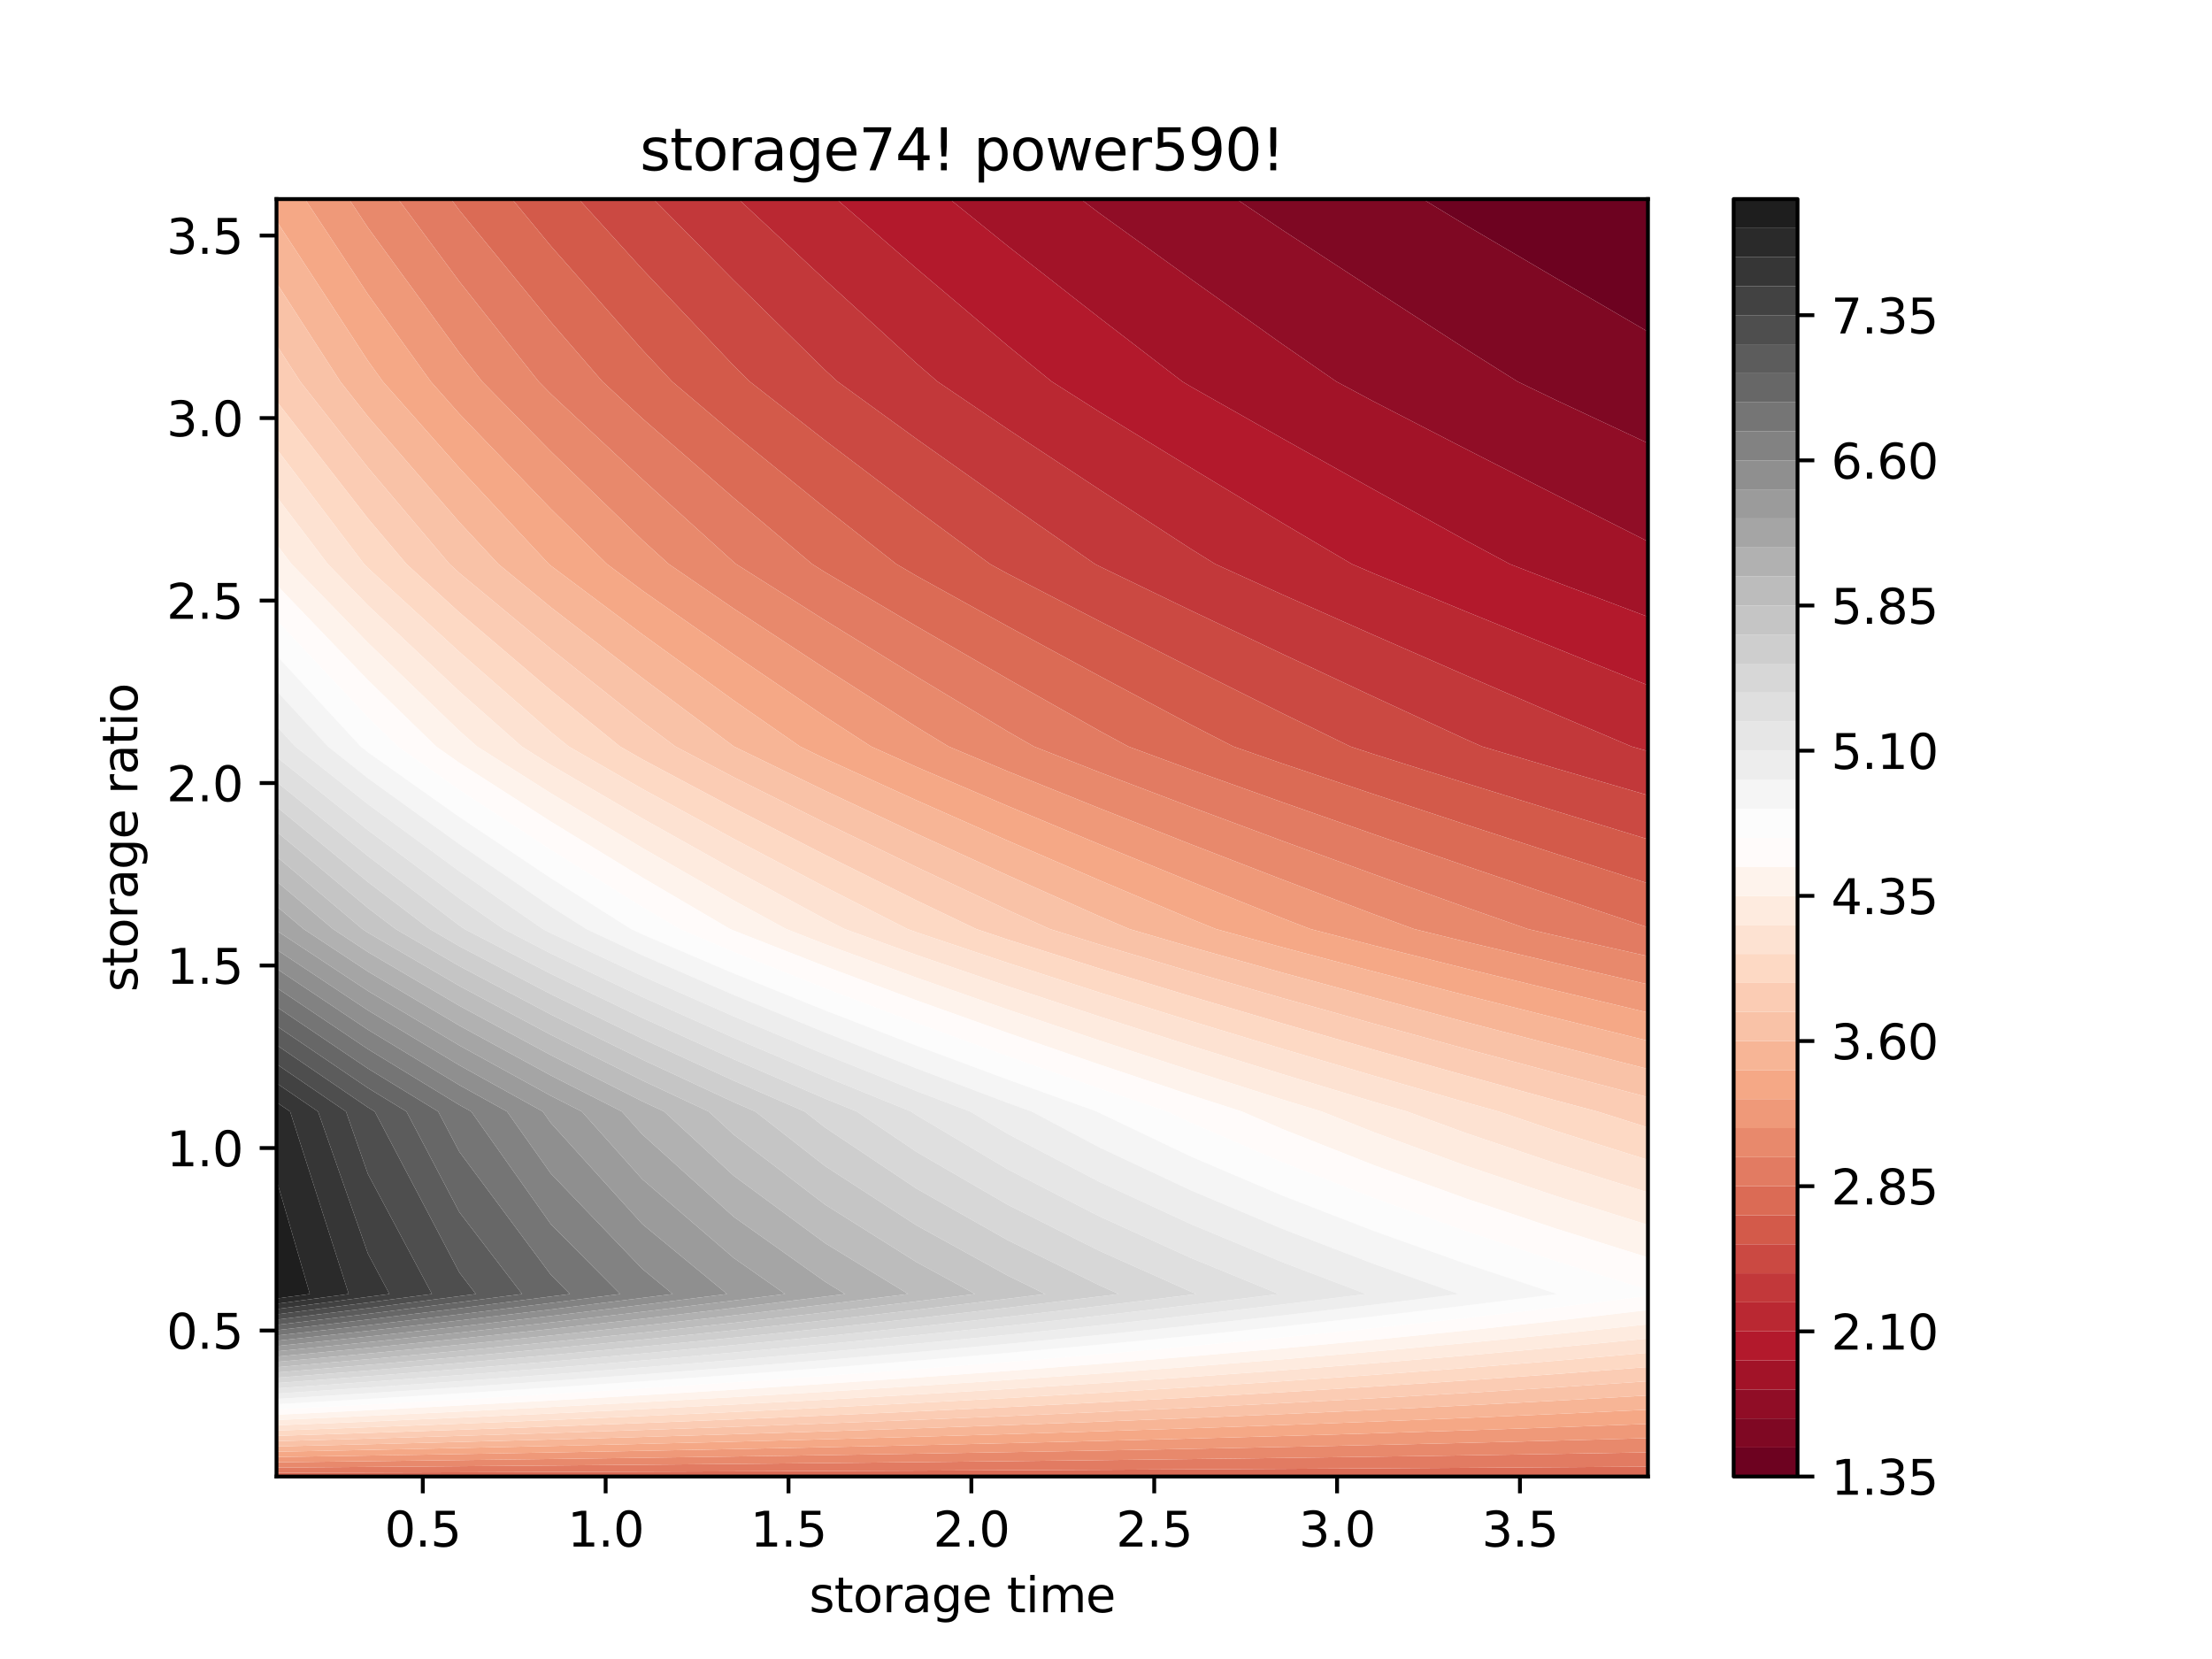 <?xml version="1.0" encoding="utf-8" standalone="no"?>
<!DOCTYPE svg PUBLIC "-//W3C//DTD SVG 1.1//EN"
  "http://www.w3.org/Graphics/SVG/1.1/DTD/svg11.dtd">
<svg xmlns:xlink="http://www.w3.org/1999/xlink" width="460.8pt" height="345.6pt" viewBox="0 0 460.8 345.6" xmlns="http://www.w3.org/2000/svg" version="1.1">
 <defs>
  <style type="text/css">*{stroke-linejoin: round; stroke-linecap: butt}</style>
 </defs>
 <g id="figure_1">
  <g id="patch_1">
   <path d="M 0 345.6 
L 460.8 345.6 
L 460.8 0 
L 0 0 
z
" style="fill: #ffffff"/>
  </g>
  <g id="axes_1">
   <g id="patch_2">
    <path d="M 57.6 307.584 
L 343.296 307.584 
L 343.296 41.472 
L 57.6 41.472 
z
" style="fill: #ffffff"/>
   </g>
   <g id="PathCollection_1">
    <path d="M 305.203 46.811 
L 324.25 58 
L 343.296 69.099 
L 343.296 41.472 
L 324.25 41.472 
L 305.203 41.472 
L 296.385 41.472 
z
" clip-path="url(#p2e9734245d)" style="fill: #6d0220"/>
   </g>
   <g id="PathCollection_2">
    <path d="M 324.25 83.405 
L 343.296 92.317 
L 343.296 79.488 
L 343.296 69.099 
L 324.25 58 
L 305.203 46.811 
L 296.385 41.472 
L 286.157 41.472 
L 267.11 41.472 
L 257.57 41.472 
L 267.11 47.894 
L 286.157 60.307 
L 305.203 72.604 
L 316.133 79.488 
z
" clip-path="url(#p2e9734245d)" style="fill: #7f0823"/>
   </g>
   <g id="PathCollection_3">
    <path d="M 286.157 83.634 
L 305.203 93.45 
L 324.25 103.166 
L 343.296 112.796 
L 343.296 92.317 
L 324.25 83.405 
L 316.133 79.488 
L 305.203 72.604 
L 286.157 60.307 
L 267.11 47.894 
L 257.57 41.472 
L 248.064 41.472 
L 229.018 41.472 
L 225.144 41.472 
L 229.018 44.407 
L 248.064 58.121 
L 267.11 71.675 
L 278.391 79.488 
z
" clip-path="url(#p2e9734245d)" style="fill: #900d26"/>
   </g>
   <g id="PathCollection_4">
    <path d="M 324.25 121.288 
L 343.296 128.487 
L 343.296 117.504 
L 343.296 112.796 
L 324.25 103.166 
L 305.203 93.45 
L 286.157 83.634 
L 278.391 79.488 
L 267.11 71.675 
L 248.064 58.121 
L 229.018 44.407 
L 225.144 41.472 
L 209.971 41.472 
L 197.84 41.472 
L 209.971 51.279 
L 229.018 66.182 
L 246.312 79.488 
L 248.064 80.534 
L 267.11 91.315 
L 286.157 101.962 
L 305.203 112.495 
L 314.524 117.504 
z
" clip-path="url(#p2e9734245d)" style="fill: #a21328"/>
   </g>
   <g id="PathCollection_5">
    <path d="M 286.157 119.456 
L 305.203 127.315 
L 324.25 135.075 
L 343.296 142.75 
L 343.296 128.487 
L 324.25 121.288 
L 314.524 117.504 
L 305.203 112.495 
L 286.157 101.962 
L 267.11 91.315 
L 248.064 80.534 
L 246.312 79.488 
L 229.018 66.182 
L 209.971 51.279 
L 197.84 41.472 
L 190.925 41.472 
L 174.24 41.472 
L 190.925 55.926 
L 209.971 72.053 
L 219.099 79.488 
L 229.018 85.784 
L 248.064 97.435 
L 267.11 108.929 
L 281.623 117.504 
z
" clip-path="url(#p2e9734245d)" style="fill: #b3192c"/>
   </g>
   <g id="PathCollection_6">
    <path d="M 343.296 156.48 
L 343.296 155.52 
L 343.296 142.75 
L 324.25 135.075 
L 305.203 127.315 
L 286.157 119.456 
L 281.623 117.504 
L 267.11 108.929 
L 248.064 97.435 
L 229.018 85.784 
L 219.099 79.488 
L 209.971 72.053 
L 190.925 55.926 
L 174.24 41.472 
L 171.878 41.472 
L 153.833 41.472 
L 171.878 58.309 
L 190.925 75.702 
L 195.299 79.488 
L 209.971 89.427 
L 229.018 101.973 
L 248.064 114.336 
L 253.16 117.504 
L 267.11 123.85 
L 286.157 132.295 
L 305.203 140.627 
L 324.25 148.862 
L 339.905 155.52 
z
" clip-path="url(#p2e9734245d)" style="fill: #ba2832"/>
   </g>
   <g id="PathCollection_7">
    <path d="M 324.25 160.12 
L 343.296 165.658 
L 343.296 156.48 
L 339.905 155.52 
L 324.25 148.862 
L 305.203 140.627 
L 286.157 132.295 
L 267.11 123.85 
L 253.16 117.504 
L 248.064 114.336 
L 229.018 101.973 
L 209.971 89.427 
L 195.299 79.488 
L 190.925 75.702 
L 171.878 58.309 
L 153.833 41.472 
L 152.832 41.472 
L 136.112 41.472 
L 152.832 58.374 
L 171.878 77.089 
L 174.477 79.488 
L 190.925 91.431 
L 209.971 104.906 
L 228.112 117.504 
L 229.018 117.968 
L 248.064 127.169 
L 267.11 136.216 
L 286.157 145.133 
L 305.203 153.939 
L 308.761 155.52 
z
" clip-path="url(#p2e9734245d)" style="fill: #c2383a"/>
   </g>
   <g id="PathCollection_8">
    <path d="M 286.157 157.111 
L 305.203 163.111 
L 324.25 169.015 
L 343.296 174.836 
L 343.296 165.658 
L 324.25 160.12 
L 308.761 155.52 
L 305.203 153.939 
L 286.157 145.133 
L 267.11 136.216 
L 248.064 127.169 
L 229.018 117.968 
L 228.112 117.504 
L 209.971 104.906 
L 190.925 91.431 
L 174.477 79.488 
L 171.878 77.089 
L 152.832 58.374 
L 136.112 41.472 
L 133.786 41.472 
L 120.565 41.472 
L 133.786 56.05 
L 152.832 76.162 
L 156.194 79.488 
L 171.878 91.757 
L 190.925 106.202 
L 206.245 117.504 
L 209.971 119.543 
L 229.018 129.393 
L 248.064 139.063 
L 267.11 148.582 
L 281.321 155.52 
z
" clip-path="url(#p2e9734245d)" style="fill: #cb4942"/>
   </g>
   <g id="PathCollection_9">
    <path d="M 267.11 159.055 
L 286.157 165.445 
L 305.203 171.726 
L 324.25 177.911 
L 343.296 184.015 
L 343.296 174.836 
L 324.25 169.015 
L 305.203 163.111 
L 286.157 157.111 
L 281.321 155.52 
L 267.11 148.582 
L 248.064 139.063 
L 229.018 129.393 
L 209.971 119.543 
L 206.245 117.504 
L 190.925 106.202 
L 171.878 91.757 
L 156.194 79.488 
L 152.832 76.162 
L 133.786 56.05 
L 120.565 41.472 
L 114.739 41.472 
L 106.684 41.472 
L 114.739 51.239 
L 133.786 72.849 
L 140.016 79.488 
L 152.832 90.353 
L 171.878 105.823 
L 186.726 117.504 
L 190.925 119.968 
L 209.971 130.5 
L 229.018 140.818 
L 248.064 150.958 
L 256.946 155.52 
z
" clip-path="url(#p2e9734245d)" style="fill: #d35a4a"/>
   </g>
   <g id="PathCollection_10">
    <path d="M 76.646 307.584 
L 95.693 307.584 
L 114.739 307.584 
L 133.786 307.584 
L 152.832 307.584 
L 171.878 307.584 
L 190.925 307.584 
L 209.971 307.584 
L 229.018 307.584 
L 248.064 307.584 
L 267.11 307.584 
L 286.157 307.584 
L 305.203 307.584 
L 324.25 307.584 
L 343.296 307.584 
L 343.296 305.519 
L 324.25 305.651 
L 305.203 305.774 
L 286.157 305.888 
L 267.11 305.994 
L 248.064 306.094 
L 229.018 306.187 
L 209.971 306.274 
L 190.925 306.356 
L 171.878 306.434 
L 152.832 306.507 
L 133.786 306.576 
L 114.739 306.641 
L 95.693 306.703 
L 76.646 306.762 
L 57.6 306.818 
L 57.6 307.584 
z
" clip-path="url(#p2e9734245d)" style="fill: #db6b55"/>
    <path d="M 248.064 160.314 
L 267.11 167.11 
L 286.157 173.779 
L 305.203 180.34 
L 324.25 186.807 
L 343.296 193.193 
L 343.296 184.015 
L 324.25 177.911 
L 305.203 171.726 
L 286.157 165.445 
L 267.11 159.055 
L 256.946 155.52 
L 248.064 150.958 
L 229.018 140.818 
L 209.971 130.5 
L 190.925 119.968 
L 186.726 117.504 
L 171.878 105.823 
L 152.832 90.353 
L 140.016 79.488 
L 133.786 72.849 
L 114.739 51.239 
L 106.684 41.472 
L 95.693 41.472 
L 93.959 41.472 
L 95.693 43.806 
L 114.739 67.055 
L 125.504 79.488 
L 133.786 87.148 
L 152.832 103.716 
L 169.191 117.504 
L 171.878 119.204 
L 190.925 130.459 
L 209.971 141.457 
L 229.018 152.243 
L 235.066 155.52 
z
" clip-path="url(#p2e9734245d)" style="fill: #db6b55"/>
   </g>
   <g id="PathCollection_11">
    <path d="M 76.646 306.762 
L 95.693 306.703 
L 114.739 306.641 
L 133.786 306.576 
L 152.832 306.507 
L 171.878 306.434 
L 190.925 306.356 
L 209.971 306.274 
L 229.018 306.187 
L 248.064 306.094 
L 267.11 305.994 
L 286.157 305.888 
L 305.203 305.774 
L 324.25 305.651 
L 343.296 305.519 
L 343.296 302.555 
L 324.25 302.877 
L 305.203 303.175 
L 286.157 303.453 
L 267.11 303.712 
L 248.064 303.954 
L 229.018 304.181 
L 209.971 304.393 
L 190.925 304.593 
L 171.878 304.782 
L 152.832 304.96 
L 133.786 305.128 
L 114.739 305.287 
L 95.693 305.438 
L 76.646 305.581 
L 57.6 305.718 
L 57.6 306.818 
z
" clip-path="url(#p2e9734245d)" style="fill: #e27b62"/>
    <path d="M 324.25 194.93 
L 343.296 199.19 
L 343.296 193.536 
L 343.296 193.193 
L 324.25 186.807 
L 305.203 180.34 
L 286.157 173.779 
L 267.11 167.11 
L 248.064 160.314 
L 235.066 155.52 
L 229.018 152.243 
L 209.971 141.457 
L 190.925 130.459 
L 171.878 119.204 
L 169.191 117.504 
L 152.832 103.716 
L 133.786 87.148 
L 125.504 79.488 
L 114.739 67.055 
L 95.693 43.806 
L 93.959 41.472 
L 82.938 41.472 
L 95.693 58.645 
L 112.222 79.488 
L 114.739 82.049 
L 133.786 99.814 
L 152.832 117.08 
L 153.335 117.504 
L 171.878 129.232 
L 190.925 140.95 
L 209.971 152.413 
L 215.39 155.52 
L 229.018 160.868 
L 248.064 168.09 
L 267.11 175.164 
L 286.157 182.113 
L 305.203 188.955 
L 318.266 193.536 
z
" clip-path="url(#p2e9734245d)" style="fill: #e27b62"/>
   </g>
   <g id="PathCollection_12">
    <path d="M 76.646 305.581 
L 95.693 305.438 
L 114.739 305.287 
L 133.786 305.128 
L 152.832 304.96 
L 171.878 304.782 
L 190.925 304.593 
L 209.971 304.393 
L 229.018 304.181 
L 248.064 303.954 
L 267.11 303.712 
L 286.157 303.453 
L 305.203 303.175 
L 324.25 302.877 
L 343.296 302.555 
L 343.296 299.59 
L 324.25 300.102 
L 305.203 300.577 
L 286.157 301.018 
L 267.11 301.43 
L 248.064 301.814 
L 229.018 302.174 
L 209.971 302.513 
L 190.925 302.831 
L 171.878 303.13 
L 152.832 303.413 
L 133.786 303.68 
L 114.739 303.933 
L 95.693 304.173 
L 76.646 304.401 
L 57.6 304.617 
L 57.6 305.718 
z
" clip-path="url(#p2e9734245d)" style="fill: #e8896c"/>
    <path d="M 305.203 196.146 
L 324.25 200.655 
L 343.296 205.063 
L 343.296 199.19 
L 324.25 194.93 
L 318.266 193.536 
L 305.203 188.955 
L 286.157 182.113 
L 267.11 175.164 
L 248.064 168.09 
L 229.018 160.868 
L 215.39 155.52 
L 209.971 152.413 
L 190.925 140.95 
L 171.878 129.232 
L 153.335 117.504 
L 152.832 117.08 
L 133.786 99.814 
L 114.739 82.049 
L 112.222 79.488 
L 95.693 58.645 
L 82.938 41.472 
L 76.646 41.472 
L 72.711 41.472 
L 76.646 47.425 
L 95.693 73.484 
L 100.454 79.488 
L 114.739 94.022 
L 133.786 112.479 
L 139.321 117.504 
L 152.832 126.768 
L 171.878 139.26 
L 190.925 151.441 
L 197.625 155.52 
L 209.971 160.697 
L 229.018 168.368 
L 248.064 175.867 
L 267.11 183.219 
L 286.157 190.447 
L 294.573 193.536 
z
" clip-path="url(#p2e9734245d)" style="fill: #e8896c"/>
   </g>
   <g id="PathCollection_13">
    <path d="M 76.646 304.401 
L 95.693 304.173 
L 114.739 303.933 
L 133.786 303.68 
L 152.832 303.413 
L 171.878 303.13 
L 190.925 302.831 
L 209.971 302.513 
L 229.018 302.174 
L 248.064 301.814 
L 267.11 301.43 
L 286.157 301.018 
L 305.203 300.577 
L 324.25 300.102 
L 343.296 299.59 
L 343.296 296.626 
L 324.25 297.327 
L 305.203 297.978 
L 286.157 298.583 
L 267.11 299.147 
L 248.064 299.674 
L 229.018 300.168 
L 209.971 300.632 
L 190.925 301.068 
L 171.878 301.478 
L 152.832 301.866 
L 133.786 302.232 
L 114.739 302.579 
L 95.693 302.908 
L 76.646 303.22 
L 57.6 303.517 
L 57.6 304.617 
z
" clip-path="url(#p2e9734245d)" style="fill: #ef9979"/>
    <path d="M 286.157 196.953 
L 305.203 201.722 
L 324.25 206.379 
L 343.296 210.937 
L 343.296 205.063 
L 324.25 200.655 
L 305.203 196.146 
L 294.573 193.536 
L 286.157 190.447 
L 267.11 183.219 
L 248.064 175.867 
L 229.018 168.368 
L 209.971 160.697 
L 197.625 155.52 
L 190.925 151.441 
L 171.878 139.26 
L 152.832 126.768 
L 139.321 117.504 
L 133.786 112.479 
L 114.739 94.022 
L 100.454 79.488 
L 95.693 73.484 
L 76.646 47.425 
L 72.711 41.472 
L 63.542 41.472 
L 76.646 61.297 
L 89.746 79.488 
L 95.693 86.208 
L 114.739 105.995 
L 126.441 117.504 
L 133.786 123.001 
L 152.832 136.336 
L 171.878 149.288 
L 181.482 155.52 
L 190.925 159.769 
L 209.971 167.922 
L 229.018 175.868 
L 248.064 183.643 
L 267.11 191.273 
L 272.988 193.536 
z
" clip-path="url(#p2e9734245d)" style="fill: #ef9979"/>
   </g>
   <g id="PathCollection_14">
    <path d="M 76.646 303.22 
L 95.693 302.908 
L 114.739 302.579 
L 133.786 302.232 
L 152.832 301.866 
L 171.878 301.478 
L 190.925 301.068 
L 209.971 300.632 
L 229.018 300.168 
L 248.064 299.674 
L 267.11 299.147 
L 286.157 298.583 
L 305.203 297.978 
L 324.25 297.327 
L 343.296 296.626 
L 343.296 293.661 
L 324.25 294.553 
L 305.203 295.379 
L 286.157 296.148 
L 267.11 296.865 
L 248.064 297.535 
L 229.018 298.162 
L 209.971 298.751 
L 190.925 299.305 
L 171.878 299.827 
L 152.832 300.319 
L 133.786 300.785 
L 114.739 301.225 
L 95.693 301.643 
L 76.646 302.04 
L 57.6 302.417 
L 57.6 303.517 
z
" clip-path="url(#p2e9734245d)" style="fill: #f5a886"/>
    <path d="M 267.11 197.336 
L 286.157 202.382 
L 305.203 207.298 
L 324.25 212.103 
L 343.296 216.81 
L 343.296 210.937 
L 324.25 206.379 
L 305.203 201.722 
L 286.157 196.953 
L 272.988 193.536 
L 267.11 191.273 
L 248.064 183.643 
L 229.018 175.868 
L 209.971 167.922 
L 190.925 159.769 
L 181.482 155.52 
L 171.878 149.288 
L 152.832 136.336 
L 133.786 123.001 
L 126.441 117.504 
L 114.739 105.995 
L 95.693 86.208 
L 89.746 79.488 
L 76.646 61.297 
L 63.542 41.472 
L 57.6 41.472 
L 57.6 46.019 
L 76.646 75.168 
L 79.757 79.488 
L 95.693 97.495 
L 114.332 117.504 
L 114.739 117.839 
L 133.786 132.114 
L 152.832 145.904 
L 166.668 155.52 
L 171.878 158.049 
L 190.925 166.722 
L 209.971 175.147 
L 229.018 183.368 
L 248.064 191.42 
L 253.293 193.536 
z
" clip-path="url(#p2e9734245d)" style="fill: #f5a886"/>
   </g>
   <g id="PathCollection_15">
    <path d="M 76.646 302.04 
L 95.693 301.643 
L 114.739 301.225 
L 133.786 300.785 
L 152.832 300.319 
L 171.878 299.827 
L 190.925 299.305 
L 209.971 298.751 
L 229.018 298.162 
L 248.064 297.535 
L 267.11 296.865 
L 286.157 296.148 
L 305.203 295.379 
L 324.25 294.553 
L 343.296 293.661 
L 343.296 290.697 
L 324.25 291.778 
L 305.203 292.781 
L 286.157 293.713 
L 267.11 294.582 
L 248.064 295.395 
L 229.018 296.156 
L 209.971 296.87 
L 190.925 297.542 
L 171.878 298.175 
L 152.832 298.772 
L 133.786 299.337 
L 114.739 299.871 
L 95.693 300.378 
L 76.646 300.859 
L 57.6 301.317 
L 57.6 302.417 
z
" clip-path="url(#p2e9734245d)" style="fill: #f7b596"/>
    <path d="M 248.064 197.277 
L 267.11 202.619 
L 286.157 207.811 
L 305.203 212.874 
L 324.25 217.827 
L 343.296 222.684 
L 343.296 216.81 
L 324.25 212.103 
L 305.203 207.298 
L 286.157 202.382 
L 267.11 197.336 
L 253.293 193.536 
L 248.064 191.42 
L 229.018 183.368 
L 209.971 175.147 
L 190.925 166.722 
L 171.878 158.049 
L 166.668 155.52 
L 152.832 145.904 
L 133.786 132.114 
L 114.739 117.839 
L 114.332 117.504 
L 95.693 97.495 
L 79.757 79.488 
L 76.646 75.168 
L 57.6 46.019 
L 57.6 58.935 
L 70.894 79.488 
L 76.646 86.794 
L 95.693 108.782 
L 103.818 117.504 
L 114.739 126.501 
L 133.786 141.226 
L 152.832 155.472 
L 152.901 155.52 
L 171.878 164.732 
L 190.925 173.675 
L 209.971 182.372 
L 229.018 190.868 
L 235.27 193.536 
z
" clip-path="url(#p2e9734245d)" style="fill: #f7b596"/>
   </g>
   <g id="PathCollection_16">
    <path d="M 76.646 300.859 
L 95.693 300.378 
L 114.739 299.871 
L 133.786 299.337 
L 152.832 298.772 
L 171.878 298.175 
L 190.925 297.542 
L 209.971 296.87 
L 229.018 296.156 
L 248.064 295.395 
L 267.11 294.582 
L 286.157 293.713 
L 305.203 292.781 
L 324.25 291.778 
L 343.296 290.697 
L 343.296 287.732 
L 324.25 289.003 
L 305.203 290.182 
L 286.157 291.278 
L 267.11 292.3 
L 248.064 293.255 
L 229.018 294.15 
L 209.971 294.99 
L 190.925 295.779 
L 171.878 296.523 
L 152.832 297.225 
L 133.786 297.889 
L 114.739 298.517 
L 95.693 299.113 
L 76.646 299.679 
L 57.6 300.217 
L 57.6 301.317 
z
" clip-path="url(#p2e9734245d)" style="fill: #f9c2a7"/>
    <path d="M 229.018 196.757 
L 248.064 202.418 
L 267.11 207.903 
L 286.157 213.24 
L 305.203 218.45 
L 324.25 223.551 
L 343.296 228.557 
L 343.296 222.684 
L 324.25 217.827 
L 305.203 212.874 
L 286.157 207.811 
L 267.11 202.619 
L 248.064 197.277 
L 235.27 193.536 
L 229.018 190.868 
L 209.971 182.372 
L 190.925 173.675 
L 171.878 164.732 
L 152.901 155.52 
L 152.832 155.472 
L 133.786 141.226 
L 114.739 126.501 
L 103.818 117.504 
L 95.693 108.782 
L 76.646 86.794 
L 70.894 79.488 
L 57.6 58.935 
L 57.6 71.852 
L 62.539 79.488 
L 76.646 97.404 
L 93.653 117.504 
L 95.693 119.372 
L 114.739 135.163 
L 133.786 150.338 
L 140.712 155.52 
L 152.832 161.904 
L 171.878 171.415 
L 190.925 180.627 
L 209.971 189.597 
L 218.7 193.536 
z
" clip-path="url(#p2e9734245d)" style="fill: #f9c2a7"/>
   </g>
   <g id="PathCollection_17">
    <path d="M 76.646 299.679 
L 95.693 299.113 
L 114.739 298.517 
L 133.786 297.889 
L 152.832 297.225 
L 171.878 296.523 
L 190.925 295.779 
L 209.971 294.99 
L 229.018 294.15 
L 248.064 293.255 
L 267.11 292.3 
L 286.157 291.278 
L 305.203 290.182 
L 324.25 289.003 
L 343.296 287.732 
L 343.296 284.768 
L 324.25 286.228 
L 305.203 287.583 
L 286.157 288.843 
L 267.11 290.018 
L 248.064 291.115 
L 229.018 292.144 
L 209.971 293.109 
L 190.925 294.016 
L 171.878 294.871 
L 152.832 295.678 
L 133.786 296.441 
L 114.739 297.163 
L 95.693 297.848 
L 76.646 298.498 
L 57.6 299.116 
L 57.6 300.217 
z
" clip-path="url(#p2e9734245d)" style="fill: #fbccb4"/>
    <path d="M 343.296 234.869 
L 343.296 231.552 
L 343.296 228.557 
L 324.25 223.551 
L 305.203 218.45 
L 286.157 213.24 
L 267.11 207.903 
L 248.064 202.418 
L 229.018 196.757 
L 218.7 193.536 
L 209.971 189.597 
L 190.925 180.627 
L 171.878 171.415 
L 152.832 161.904 
L 140.712 155.52 
L 133.786 150.338 
L 114.739 135.163 
L 95.693 119.372 
L 93.653 117.504 
L 76.646 97.404 
L 62.539 79.488 
L 57.6 71.852 
L 57.6 79.488 
L 57.6 83.554 
L 76.646 108.014 
L 84.676 117.504 
L 95.693 127.589 
L 114.739 143.824 
L 129.175 155.52 
L 133.786 158.174 
L 152.832 168.321 
L 171.878 178.098 
L 190.925 187.58 
L 203.365 193.536 
L 209.971 195.747 
L 229.018 201.756 
L 248.064 207.558 
L 267.11 213.187 
L 286.157 218.669 
L 305.203 224.026 
L 324.25 229.275 
L 332.782 231.552 
z
" clip-path="url(#p2e9734245d)" style="fill: #fbccb4"/>
   </g>
   <g id="PathCollection_18">
    <path d="M 76.646 298.498 
L 95.693 297.848 
L 114.739 297.163 
L 133.786 296.441 
L 152.832 295.678 
L 171.878 294.871 
L 190.925 294.016 
L 209.971 293.109 
L 229.018 292.144 
L 248.064 291.115 
L 267.11 290.018 
L 286.157 288.843 
L 305.203 287.583 
L 324.25 286.228 
L 343.296 284.768 
L 343.296 281.803 
L 324.25 283.454 
L 305.203 284.984 
L 286.157 286.408 
L 267.11 287.735 
L 248.064 288.976 
L 229.018 290.138 
L 209.971 291.228 
L 190.925 292.254 
L 171.878 293.22 
L 152.832 294.131 
L 133.786 294.993 
L 114.739 295.809 
L 95.693 296.583 
L 76.646 297.318 
L 57.6 298.016 
L 57.6 299.116 
z
" clip-path="url(#p2e9734245d)" style="fill: #fdd9c4"/>
    <path d="M 324.25 235.635 
L 343.296 241.637 
L 343.296 234.869 
L 332.782 231.552 
L 324.25 229.275 
L 305.203 224.026 
L 286.157 218.669 
L 267.11 213.187 
L 248.064 207.558 
L 229.018 201.756 
L 209.971 195.747 
L 203.365 193.536 
L 190.925 187.58 
L 171.878 178.098 
L 152.832 168.321 
L 133.786 158.174 
L 129.175 155.52 
L 114.739 143.824 
L 95.693 127.589 
L 84.676 117.504 
L 76.646 108.014 
L 57.6 83.554 
L 57.6 93.499 
L 75.849 117.504 
L 76.646 118.325 
L 95.693 135.807 
L 114.739 152.486 
L 118.484 155.52 
L 133.786 164.328 
L 152.832 174.737 
L 171.878 184.781 
L 189.046 193.536 
L 190.925 194.213 
L 209.971 200.608 
L 229.018 206.756 
L 248.064 212.699 
L 267.11 218.471 
L 286.157 224.098 
L 305.203 229.602 
L 312.201 231.552 
z
" clip-path="url(#p2e9734245d)" style="fill: #fdd9c4"/>
   </g>
   <g id="PathCollection_19">
    <path d="M 76.646 297.318 
L 95.693 296.583 
L 114.739 295.809 
L 133.786 294.993 
L 152.832 294.131 
L 171.878 293.22 
L 190.925 292.254 
L 209.971 291.228 
L 229.018 290.138 
L 248.064 288.976 
L 267.11 287.735 
L 286.157 286.408 
L 305.203 284.984 
L 324.25 283.454 
L 343.296 281.803 
L 343.296 278.839 
L 324.25 280.679 
L 305.203 282.386 
L 286.157 283.973 
L 267.11 285.453 
L 248.064 286.836 
L 229.018 288.131 
L 209.971 289.347 
L 190.925 290.491 
L 171.878 291.568 
L 152.832 292.585 
L 133.786 293.546 
L 114.739 294.456 
L 95.693 295.318 
L 76.646 296.137 
L 57.6 296.916 
L 57.6 298.016 
z
" clip-path="url(#p2e9734245d)" style="fill: #fde2d2"/>
    <path d="M 305.203 235.98 
L 324.25 242.416 
L 343.296 248.404 
L 343.296 241.637 
L 324.25 235.635 
L 312.201 231.552 
L 305.203 229.602 
L 286.157 224.098 
L 267.11 218.471 
L 248.064 212.699 
L 229.018 206.756 
L 209.971 200.608 
L 190.925 194.213 
L 189.046 193.536 
L 171.878 184.781 
L 152.832 174.737 
L 133.786 164.328 
L 118.484 155.52 
L 114.739 152.486 
L 95.693 135.807 
L 76.646 118.325 
L 75.849 117.504 
L 57.6 93.499 
L 57.6 103.444 
L 68.288 117.504 
L 76.646 126.108 
L 95.693 144.025 
L 108.699 155.52 
L 114.739 159.351 
L 133.786 170.482 
L 152.832 181.153 
L 171.878 191.464 
L 175.942 193.536 
L 190.925 198.939 
L 209.971 205.469 
L 229.018 211.755 
L 248.064 217.839 
L 267.11 223.755 
L 286.157 229.527 
L 293.099 231.552 
z
" clip-path="url(#p2e9734245d)" style="fill: #fde2d2"/>
   </g>
   <g id="PathCollection_20">
    <path d="M 76.646 296.137 
L 95.693 295.318 
L 114.739 294.456 
L 133.786 293.546 
L 152.832 292.585 
L 171.878 291.568 
L 190.925 290.491 
L 209.971 289.347 
L 229.018 288.131 
L 248.064 286.836 
L 267.11 285.453 
L 286.157 283.973 
L 305.203 282.386 
L 324.25 280.679 
L 343.296 278.839 
L 343.296 275.874 
L 324.25 277.904 
L 305.203 279.787 
L 286.157 281.538 
L 267.11 283.171 
L 248.064 284.696 
L 229.018 286.125 
L 209.971 287.467 
L 190.925 288.728 
L 171.878 289.916 
L 152.832 291.038 
L 133.786 292.098 
L 114.739 293.102 
L 95.693 294.053 
L 76.646 294.957 
L 57.6 295.816 
L 57.6 296.916 
z
" clip-path="url(#p2e9734245d)" style="fill: #feebdf"/>
    <path d="M 286.157 235.853 
L 305.203 242.79 
L 324.25 249.197 
L 343.296 255.172 
L 343.296 248.404 
L 324.25 242.416 
L 305.203 235.98 
L 293.099 231.552 
L 286.157 229.527 
L 267.11 223.755 
L 248.064 217.839 
L 229.018 211.755 
L 209.971 205.469 
L 190.925 198.939 
L 175.942 193.536 
L 171.878 191.464 
L 152.832 181.153 
L 133.786 170.482 
L 114.739 159.351 
L 108.699 155.52 
L 95.693 144.025 
L 76.646 126.108 
L 68.288 117.504 
L 57.6 103.444 
L 57.6 113.39 
L 60.728 117.504 
L 76.646 133.891 
L 95.693 152.243 
L 99.401 155.52 
L 114.739 165.248 
L 133.786 176.636 
L 152.832 187.569 
L 163.766 193.536 
L 171.878 196.705 
L 190.925 203.664 
L 209.971 210.33 
L 229.018 216.754 
L 248.064 222.98 
L 267.11 229.039 
L 275.326 231.552 
z
" clip-path="url(#p2e9734245d)" style="fill: #feebdf"/>
   </g>
   <g id="PathCollection_21">
    <path d="M 76.646 294.957 
L 95.693 294.053 
L 114.739 293.102 
L 133.786 292.098 
L 152.832 291.038 
L 171.878 289.916 
L 190.925 288.728 
L 209.971 287.467 
L 229.018 286.125 
L 248.064 284.696 
L 267.11 283.171 
L 286.157 281.538 
L 305.203 279.787 
L 324.25 277.904 
L 343.296 275.874 
L 343.296 272.909 
L 324.25 275.129 
L 305.203 277.188 
L 286.157 279.103 
L 267.11 280.888 
L 248.064 282.556 
L 229.018 284.119 
L 209.971 285.586 
L 190.925 286.965 
L 171.878 288.264 
L 152.832 289.491 
L 133.786 290.65 
L 114.739 291.748 
L 95.693 292.788 
L 76.646 293.776 
L 57.6 294.716 
L 57.6 295.816 
z
" clip-path="url(#p2e9734245d)" style="fill: #fef3ec"/>
    <path d="M 267.11 235.187 
L 286.157 242.711 
L 305.203 249.6 
L 324.25 255.977 
L 343.296 261.94 
L 343.296 255.172 
L 324.25 249.197 
L 305.203 242.79 
L 286.157 235.853 
L 275.326 231.552 
L 267.11 229.039 
L 248.064 222.98 
L 229.018 216.754 
L 209.971 210.33 
L 190.925 203.664 
L 171.878 196.705 
L 163.766 193.536 
L 152.832 187.569 
L 133.786 176.636 
L 114.739 165.248 
L 99.401 155.52 
L 95.693 152.243 
L 76.646 133.891 
L 60.728 117.504 
L 57.6 113.39 
L 57.6 117.504 
L 57.6 121.819 
L 76.646 141.674 
L 90.882 155.52 
L 95.693 158.914 
L 114.739 171.144 
L 133.786 182.789 
L 152.097 193.536 
L 152.832 193.849 
L 171.878 201.299 
L 190.925 208.39 
L 209.971 215.19 
L 229.018 221.754 
L 248.064 228.12 
L 258.732 231.552 
z
" clip-path="url(#p2e9734245d)" style="fill: #fef3ec"/>
   </g>
   <g id="PathCollection_22">
    <path d="M 76.646 293.776 
L 95.693 292.788 
L 114.739 291.748 
L 133.786 290.65 
L 152.832 289.491 
L 171.878 288.264 
L 190.925 286.965 
L 209.971 285.586 
L 229.018 284.119 
L 248.064 282.556 
L 267.11 280.888 
L 286.157 279.103 
L 305.203 277.188 
L 324.25 275.129 
L 343.296 272.909 
L 343.296 269.945 
L 324.25 272.355 
L 305.203 274.59 
L 286.157 276.668 
L 267.11 278.606 
L 248.064 280.417 
L 229.018 282.113 
L 209.971 283.705 
L 190.925 285.202 
L 171.878 286.613 
L 152.832 287.944 
L 133.786 289.202 
L 114.739 290.394 
L 95.693 291.523 
L 76.646 292.596 
L 57.6 293.615 
L 57.6 294.716 
z
" clip-path="url(#p2e9734245d)" style="fill: #fffbfa"/>
    <path d="M 248.064 233.891 
L 267.11 242.119 
L 286.157 249.57 
L 305.203 256.409 
L 324.25 262.758 
L 343.296 268.707 
L 343.296 261.94 
L 324.25 255.977 
L 305.203 249.6 
L 286.157 242.711 
L 267.11 235.187 
L 258.732 231.552 
L 248.064 228.12 
L 229.018 221.754 
L 209.971 215.19 
L 190.925 208.39 
L 171.878 201.299 
L 152.832 193.849 
L 152.097 193.536 
L 133.786 182.789 
L 114.739 171.144 
L 95.693 158.914 
L 90.882 155.52 
L 76.646 141.674 
L 57.6 121.819 
L 57.6 129.18 
L 76.646 149.457 
L 82.88 155.52 
L 95.693 164.56 
L 114.739 177.041 
L 133.786 188.943 
L 141.611 193.536 
L 152.832 198.317 
L 171.878 205.893 
L 190.925 213.115 
L 209.971 220.051 
L 229.018 226.753 
L 243.165 231.552 
z
" clip-path="url(#p2e9734245d)" style="fill: #fffbfa"/>
   </g>
   <g id="PathCollection_23">
    <path d="M 76.646 292.596 
L 95.693 291.523 
L 114.739 290.394 
L 133.786 289.202 
L 152.832 287.944 
L 171.878 286.613 
L 190.925 285.202 
L 209.971 283.705 
L 229.018 282.113 
L 248.064 280.417 
L 267.11 278.606 
L 286.157 276.668 
L 305.203 274.59 
L 324.25 272.355 
L 343.296 269.945 
L 343.296 269.568 
L 343.296 268.707 
L 324.25 262.758 
L 305.203 256.409 
L 286.157 249.57 
L 267.11 242.119 
L 248.064 233.891 
L 243.165 231.552 
L 229.018 226.753 
L 209.971 220.051 
L 190.925 213.115 
L 171.878 205.893 
L 152.832 198.317 
L 141.611 193.536 
L 133.786 188.943 
L 114.739 177.041 
L 95.693 164.56 
L 82.88 155.52 
L 76.646 149.457 
L 57.6 129.18 
L 57.6 136.54 
L 75.143 155.52 
L 76.646 156.714 
L 95.693 170.207 
L 114.739 182.937 
L 131.43 193.536 
L 133.786 194.639 
L 152.832 202.784 
L 171.878 210.487 
L 190.925 217.841 
L 209.971 224.912 
L 228.475 231.552 
L 229.018 231.84 
L 248.064 240.928 
L 267.11 249.051 
L 286.157 256.428 
L 305.203 263.219 
L 324.25 269.539 
L 324.343 269.568 
L 324.25 269.58 
L 305.203 271.991 
L 286.157 274.233 
L 267.11 276.323 
L 248.064 278.277 
L 229.018 280.107 
L 209.971 281.824 
L 190.925 283.439 
L 171.878 284.961 
L 152.832 286.397 
L 133.786 287.755 
L 114.739 289.04 
L 95.693 290.258 
L 76.646 291.415 
L 57.6 292.515 
L 57.6 293.615 
z
" clip-path="url(#p2e9734245d)" style="fill: #fcfcfc"/>
   </g>
   <g id="PathCollection_24">
    <path d="M 76.646 291.415 
L 95.693 290.258 
L 114.739 289.04 
L 133.786 287.755 
L 152.832 286.397 
L 171.878 284.961 
L 190.925 283.439 
L 209.971 281.824 
L 229.018 280.107 
L 248.064 278.277 
L 267.11 276.323 
L 286.157 274.233 
L 305.203 271.991 
L 324.25 269.58 
L 324.343 269.568 
L 324.25 269.539 
L 305.203 263.219 
L 286.157 256.428 
L 267.11 249.051 
L 248.064 240.928 
L 229.018 231.84 
L 228.475 231.552 
L 209.971 224.912 
L 190.925 217.841 
L 171.878 210.487 
L 152.832 202.784 
L 133.786 194.639 
L 131.43 193.536 
L 114.739 182.937 
L 95.693 170.207 
L 76.646 156.714 
L 75.143 155.52 
L 57.6 136.54 
L 57.6 143.901 
L 68.34 155.52 
L 76.646 162.119 
L 95.693 175.853 
L 114.739 188.834 
L 122.144 193.536 
L 133.786 198.986 
L 152.832 207.251 
L 171.878 215.082 
L 190.925 222.566 
L 209.971 229.773 
L 214.929 231.552 
L 229.018 239.022 
L 248.064 247.965 
L 267.11 255.983 
L 286.157 263.287 
L 303.893 269.568 
L 286.157 271.798 
L 267.11 274.041 
L 248.064 276.137 
L 229.018 278.101 
L 209.971 279.943 
L 190.925 281.676 
L 171.878 283.309 
L 152.832 284.85 
L 133.786 286.307 
L 114.739 287.686 
L 95.693 288.993 
L 76.646 290.235 
L 57.6 291.415 
L 57.6 292.515 
z
" clip-path="url(#p2e9734245d)" style="fill: #f5f5f5"/>
   </g>
   <g id="PathCollection_25">
    <path d="M 76.646 290.235 
L 95.693 288.993 
L 114.739 287.686 
L 133.786 286.307 
L 152.832 284.85 
L 171.878 283.309 
L 190.925 281.676 
L 209.971 279.943 
L 229.018 278.101 
L 248.064 276.137 
L 267.11 274.041 
L 286.157 271.798 
L 303.893 269.568 
L 286.157 263.287 
L 267.11 255.983 
L 248.064 247.965 
L 229.018 239.022 
L 214.929 231.552 
L 209.971 229.773 
L 190.925 222.566 
L 171.878 215.082 
L 152.832 207.251 
L 133.786 198.986 
L 122.144 193.536 
L 114.739 188.834 
L 95.693 175.853 
L 76.646 162.119 
L 68.34 155.52 
L 57.6 143.901 
L 57.6 151.261 
L 61.536 155.52 
L 76.646 167.524 
L 95.693 181.499 
L 113.087 193.536 
L 114.739 194.394 
L 133.786 203.333 
L 152.832 211.719 
L 171.878 219.676 
L 190.925 227.292 
L 202.108 231.552 
L 209.971 236.231 
L 229.018 246.203 
L 248.064 255.001 
L 267.11 262.915 
L 284.621 269.568 
L 267.11 271.759 
L 248.064 273.997 
L 229.018 276.095 
L 209.971 278.063 
L 190.925 279.914 
L 171.878 281.657 
L 152.832 283.303 
L 133.786 284.859 
L 114.739 286.332 
L 95.693 287.728 
L 76.646 289.054 
L 57.6 290.315 
L 57.6 291.415 
z
" clip-path="url(#p2e9734245d)" style="fill: #ededed"/>
   </g>
   <g id="PathCollection_26">
    <path d="M 76.646 289.054 
L 95.693 287.728 
L 114.739 286.332 
L 133.786 284.859 
L 152.832 283.303 
L 171.878 281.657 
L 190.925 279.914 
L 209.971 278.063 
L 229.018 276.095 
L 248.064 273.997 
L 267.11 271.759 
L 284.621 269.568 
L 267.11 262.915 
L 248.064 255.001 
L 229.018 246.203 
L 209.971 236.231 
L 202.108 231.552 
L 190.925 227.292 
L 171.878 219.676 
L 152.832 211.719 
L 133.786 203.333 
L 114.739 194.394 
L 113.087 193.536 
L 95.693 181.499 
L 76.646 167.524 
L 61.536 155.52 
L 57.6 151.261 
L 57.6 155.52 
L 57.6 157.701 
L 76.646 172.929 
L 95.693 187.145 
L 104.928 193.536 
L 114.739 198.628 
L 133.786 207.679 
L 152.832 216.186 
L 171.878 224.27 
L 189.811 231.552 
L 190.925 232.306 
L 209.971 243.612 
L 229.018 253.385 
L 248.064 262.038 
L 266.421 269.568 
L 248.064 271.858 
L 229.018 274.088 
L 209.971 276.182 
L 190.925 278.151 
L 171.878 280.006 
L 152.832 281.756 
L 133.786 283.411 
L 114.739 284.978 
L 95.693 286.463 
L 76.646 287.874 
L 57.6 289.215 
L 57.6 290.315 
z
" clip-path="url(#p2e9734245d)" style="fill: #e6e6e6"/>
   </g>
   <g id="PathCollection_27">
    <path d="M 76.646 287.874 
L 95.693 286.463 
L 114.739 284.978 
L 133.786 283.411 
L 152.832 281.756 
L 171.878 280.006 
L 190.925 278.151 
L 209.971 276.182 
L 229.018 274.088 
L 248.064 271.858 
L 266.421 269.568 
L 248.064 262.038 
L 229.018 253.385 
L 209.971 243.612 
L 190.925 232.306 
L 189.811 231.552 
L 171.878 224.27 
L 152.832 216.186 
L 133.786 207.679 
L 114.739 198.628 
L 104.928 193.536 
L 95.693 187.145 
L 76.646 172.929 
L 57.6 157.701 
L 57.6 162.877 
L 76.646 178.333 
L 95.693 192.791 
L 96.769 193.536 
L 114.739 202.862 
L 133.786 212.026 
L 152.832 220.654 
L 171.878 228.864 
L 178.498 231.552 
L 190.925 239.959 
L 209.971 250.993 
L 229.018 260.567 
L 248.064 269.075 
L 249.266 269.568 
L 248.064 269.718 
L 229.018 272.082 
L 209.971 274.301 
L 190.925 276.388 
L 171.878 278.354 
L 152.832 280.209 
L 133.786 281.963 
L 114.739 283.624 
L 95.693 285.198 
L 76.646 286.693 
L 57.6 288.114 
L 57.6 289.215 
z
" clip-path="url(#p2e9734245d)" style="fill: #dfdfdf"/>
   </g>
   <g id="PathCollection_28">
    <path d="M 76.646 286.693 
L 95.693 285.198 
L 114.739 283.624 
L 133.786 281.963 
L 152.832 280.209 
L 171.878 278.354 
L 190.925 276.388 
L 209.971 274.301 
L 229.018 272.082 
L 248.064 269.718 
L 249.266 269.568 
L 248.064 269.075 
L 229.018 260.567 
L 209.971 250.993 
L 190.925 239.959 
L 178.498 231.552 
L 171.878 228.864 
L 152.832 220.654 
L 133.786 212.026 
L 114.739 202.862 
L 96.769 193.536 
L 95.693 192.791 
L 76.646 178.333 
L 57.6 162.877 
L 57.6 168.053 
L 76.646 183.738 
L 89.526 193.536 
L 95.693 197.123 
L 114.739 207.096 
L 133.786 216.373 
L 152.832 225.121 
L 167.618 231.552 
L 171.878 234.883 
L 190.925 247.612 
L 209.971 258.374 
L 229.018 267.749 
L 233.094 269.568 
L 229.018 270.076 
L 209.971 272.42 
L 190.925 274.625 
L 171.878 276.702 
L 152.832 278.663 
L 133.786 280.516 
L 114.739 282.27 
L 95.693 283.933 
L 76.646 285.513 
L 57.6 287.014 
L 57.6 288.114 
z
" clip-path="url(#p2e9734245d)" style="fill: #d7d7d7"/>
   </g>
   <g id="PathCollection_29">
    <path d="M 76.646 285.513 
L 95.693 283.933 
L 114.739 282.27 
L 133.786 280.516 
L 152.832 278.663 
L 171.878 276.702 
L 190.925 274.625 
L 209.971 272.42 
L 229.018 270.076 
L 233.094 269.568 
L 229.018 267.749 
L 209.971 258.374 
L 190.925 247.612 
L 171.878 234.883 
L 167.618 231.552 
L 152.832 225.121 
L 133.786 216.373 
L 114.739 207.096 
L 95.693 197.123 
L 89.526 193.536 
L 76.646 183.738 
L 57.6 168.053 
L 57.6 173.229 
L 76.646 189.143 
L 82.421 193.536 
L 95.693 201.255 
L 114.739 211.331 
L 133.786 220.72 
L 152.832 229.589 
L 157.346 231.552 
L 171.878 242.913 
L 190.925 255.266 
L 209.971 265.755 
L 217.76 269.568 
L 209.971 270.54 
L 190.925 272.862 
L 171.878 275.051 
L 152.832 277.116 
L 133.786 279.068 
L 114.739 280.916 
L 95.693 282.668 
L 76.646 284.332 
L 57.6 285.914 
L 57.6 287.014 
z
" clip-path="url(#p2e9734245d)" style="fill: #cecece"/>
   </g>
   <g id="PathCollection_30">
    <path d="M 76.646 284.332 
L 95.693 282.668 
L 114.739 280.916 
L 133.786 279.068 
L 152.832 277.116 
L 171.878 275.051 
L 190.925 272.862 
L 209.971 270.54 
L 217.76 269.568 
L 209.971 265.755 
L 190.925 255.266 
L 171.878 242.913 
L 157.346 231.552 
L 152.832 229.589 
L 133.786 220.72 
L 114.739 211.331 
L 95.693 201.255 
L 82.421 193.536 
L 76.646 189.143 
L 57.6 173.229 
L 57.6 178.404 
L 75.501 193.536 
L 76.646 194.293 
L 95.693 205.387 
L 114.739 215.565 
L 133.786 225.067 
L 147.63 231.552 
L 152.832 236.351 
L 171.878 250.944 
L 190.925 262.919 
L 203.162 269.568 
L 190.925 271.099 
L 171.878 273.399 
L 152.832 275.569 
L 133.786 277.62 
L 114.739 279.562 
L 95.693 281.404 
L 76.646 283.152 
L 57.6 284.814 
L 57.6 285.914 
z
" clip-path="url(#p2e9734245d)" style="fill: #c5c5c5"/>
   </g>
   <g id="PathCollection_31">
    <path d="M 76.646 283.152 
L 95.693 281.404 
L 114.739 279.562 
L 133.786 277.62 
L 152.832 275.569 
L 171.878 273.399 
L 190.925 271.099 
L 203.162 269.568 
L 190.925 262.919 
L 171.878 250.944 
L 152.832 236.351 
L 147.63 231.552 
L 133.786 225.067 
L 114.739 215.565 
L 95.693 205.387 
L 76.646 194.293 
L 75.501 193.536 
L 57.6 178.404 
L 57.6 183.58 
L 69.378 193.536 
L 76.646 198.336 
L 95.693 209.518 
L 114.739 219.799 
L 133.786 229.414 
L 138.35 231.552 
L 152.832 244.914 
L 171.878 258.974 
L 189.201 269.568 
L 171.878 271.747 
L 152.832 274.022 
L 133.786 276.172 
L 114.739 278.208 
L 95.693 280.139 
L 76.646 281.971 
L 57.6 283.714 
L 57.6 284.814 
z
" clip-path="url(#p2e9734245d)" style="fill: #bcbcbc"/>
   </g>
   <g id="PathCollection_32">
    <path d="M 76.646 281.971 
L 95.693 280.139 
L 114.739 278.208 
L 133.786 276.172 
L 152.832 274.022 
L 171.878 271.747 
L 189.201 269.568 
L 171.878 258.974 
L 152.832 244.914 
L 138.35 231.552 
L 133.786 229.414 
L 114.739 219.799 
L 95.693 209.518 
L 76.646 198.336 
L 69.378 193.536 
L 57.6 183.58 
L 57.6 188.756 
L 63.255 193.536 
L 76.646 202.38 
L 95.693 213.65 
L 114.739 224.033 
L 129.548 231.552 
L 133.786 236.299 
L 152.832 253.477 
L 171.878 267.004 
L 176.07 269.568 
L 171.878 270.095 
L 152.832 272.475 
L 133.786 274.725 
L 114.739 276.854 
L 95.693 278.874 
L 76.646 280.791 
L 57.6 282.613 
L 57.6 283.714 
z
" clip-path="url(#p2e9734245d)" style="fill: #b1b1b1"/>
   </g>
   <g id="PathCollection_33">
    <path d="M 76.646 280.791 
L 95.693 278.874 
L 114.739 276.854 
L 133.786 274.725 
L 152.832 272.475 
L 171.878 270.095 
L 176.07 269.568 
L 171.878 267.004 
L 152.832 253.477 
L 133.786 236.299 
L 129.548 231.552 
L 114.739 224.033 
L 95.693 213.65 
L 76.646 202.38 
L 63.255 193.536 
L 57.6 188.756 
L 57.6 193.536 
L 57.6 193.84 
L 76.646 206.423 
L 95.693 217.782 
L 114.739 228.268 
L 121.208 231.552 
L 133.786 245.64 
L 152.832 262.039 
L 163.567 269.568 
L 152.832 270.928 
L 133.786 273.277 
L 114.739 275.5 
L 95.693 277.609 
L 76.646 279.61 
L 57.6 281.513 
L 57.6 282.613 
z
" clip-path="url(#p2e9734245d)" style="fill: #a5a5a5"/>
   </g>
   <g id="PathCollection_34">
    <path d="M 76.646 279.61 
L 95.693 277.609 
L 114.739 275.5 
L 133.786 273.277 
L 152.832 270.928 
L 163.567 269.568 
L 152.832 262.039 
L 133.786 245.64 
L 121.208 231.552 
L 114.739 228.268 
L 95.693 217.782 
L 76.646 206.423 
L 57.6 193.84 
L 57.6 197.815 
L 76.646 210.467 
L 95.693 221.914 
L 113.068 231.552 
L 114.739 233.917 
L 133.786 254.981 
L 151.465 269.568 
L 133.786 271.829 
L 114.739 274.146 
L 95.693 276.344 
L 76.646 278.43 
L 57.6 280.413 
L 57.6 281.513 
z
" clip-path="url(#p2e9734245d)" style="fill: #9b9b9b"/>
   </g>
   <g id="PathCollection_35">
    <path d="M 76.646 278.43 
L 95.693 276.344 
L 114.739 274.146 
L 133.786 271.829 
L 151.465 269.568 
L 133.786 254.981 
L 114.739 233.917 
L 113.068 231.552 
L 95.693 221.914 
L 76.646 210.467 
L 57.6 197.815 
L 57.6 201.79 
L 76.646 214.51 
L 95.693 226.046 
L 105.619 231.552 
L 114.739 244.46 
L 133.786 264.321 
L 140.144 269.568 
L 133.786 270.381 
L 114.739 272.792 
L 95.693 275.079 
L 76.646 277.249 
L 57.6 279.313 
L 57.6 280.413 
z
" clip-path="url(#p2e9734245d)" style="fill: #8f8f8f"/>
   </g>
   <g id="PathCollection_36">
    <path d="M 76.646 277.249 
L 95.693 275.079 
L 114.739 272.792 
L 133.786 270.381 
L 140.144 269.568 
L 133.786 264.321 
L 114.739 244.46 
L 105.619 231.552 
L 95.693 226.046 
L 76.646 214.51 
L 57.6 201.79 
L 57.6 205.764 
L 76.646 218.554 
L 95.693 230.178 
L 98.17 231.552 
L 114.739 255.003 
L 129.198 269.568 
L 114.739 271.439 
L 95.693 273.814 
L 76.646 276.069 
L 57.6 278.213 
L 57.6 279.313 
z
" clip-path="url(#p2e9734245d)" style="fill: #828282"/>
   </g>
   <g id="PathCollection_37">
    <path d="M 76.646 276.069 
L 95.693 273.814 
L 114.739 271.439 
L 129.198 269.568 
L 114.739 255.003 
L 98.17 231.552 
L 95.693 230.178 
L 76.646 218.554 
L 57.6 205.764 
L 57.6 209.739 
L 76.646 222.598 
L 91.282 231.552 
L 95.693 239.943 
L 114.739 265.546 
L 118.732 269.568 
L 114.739 270.085 
L 95.693 272.549 
L 76.646 274.888 
L 57.6 277.113 
L 57.6 278.213 
z
" clip-path="url(#p2e9734245d)" style="fill: #757575"/>
   </g>
   <g id="PathCollection_38">
    <path d="M 76.646 274.888 
L 95.693 272.549 
L 114.739 270.085 
L 118.732 269.568 
L 114.739 265.546 
L 95.693 239.943 
L 91.282 231.552 
L 76.646 222.598 
L 57.6 209.739 
L 57.6 213.714 
L 76.646 226.641 
L 84.673 231.552 
L 95.693 252.516 
L 108.774 269.568 
L 95.693 271.284 
L 76.646 273.708 
L 57.6 276.012 
L 57.6 277.113 
z
" clip-path="url(#p2e9734245d)" style="fill: #676767"/>
   </g>
   <g id="PathCollection_39">
    <path d="M 76.646 273.708 
L 95.693 271.284 
L 108.774 269.568 
L 95.693 252.516 
L 84.673 231.552 
L 76.646 226.641 
L 57.6 213.714 
L 57.6 217.689 
L 76.646 230.685 
L 78.064 231.552 
L 95.693 265.088 
L 99.13 269.568 
L 95.693 270.019 
L 76.646 272.527 
L 57.6 274.912 
L 57.6 276.012 
z
" clip-path="url(#p2e9734245d)" style="fill: #5c5c5c"/>
   </g>
   <g id="PathCollection_40">
    <path d="M 76.646 272.527 
L 95.693 270.019 
L 99.13 269.568 
L 95.693 265.088 
L 78.064 231.552 
L 76.646 230.685 
L 57.6 217.689 
L 57.6 221.664 
L 72.076 231.552 
L 76.646 244.579 
L 89.992 269.568 
L 76.646 271.347 
L 57.6 273.812 
L 57.6 274.912 
z
" clip-path="url(#p2e9734245d)" style="fill: #4e4e4e"/>
   </g>
   <g id="PathCollection_41">
    <path d="M 76.646 271.347 
L 89.992 269.568 
L 76.646 244.579 
L 72.076 231.552 
L 57.6 221.664 
L 57.6 225.638 
L 66.257 231.552 
L 76.646 261.163 
L 81.135 269.568 
L 76.646 270.166 
L 57.6 272.712 
L 57.6 273.812 
z
" clip-path="url(#p2e9734245d)" style="fill: #424242"/>
   </g>
   <g id="PathCollection_42">
    <path d="M 76.646 270.166 
L 81.135 269.568 
L 76.646 261.163 
L 66.257 231.552 
L 57.6 225.638 
L 57.6 229.613 
L 60.438 231.552 
L 72.65 269.568 
L 57.6 271.612 
L 57.6 272.712 
z
" clip-path="url(#p2e9734245d)" style="fill: #363636"/>
   </g>
   <g id="PathCollection_43">
    <path d="M 72.65 269.568 
L 60.438 231.552 
L 57.6 229.613 
L 57.6 231.552 
L 57.6 245.769 
L 64.548 269.568 
L 57.6 270.511 
L 57.6 271.612 
z
" clip-path="url(#p2e9734245d)" style="fill: #2a2a2a"/>
   </g>
   <g id="PathCollection_44">
    <path d="M 64.548 269.568 
L 57.6 245.769 
L 57.6 269.568 
L 57.6 270.511 
z
" clip-path="url(#p2e9734245d)" style="fill: #1e1e1e"/>
   </g>
   <g id="matplotlib.axis_1">
    <g id="xtick_1">
     <g id="line2d_1">
      <defs>
       <path id="m284e30a2d0" d="M 0 0 
L 0 3.5 
" style="stroke: #000000; stroke-width: 0.8"/>
      </defs>
      <g>
       <use xlink:href="#m284e30a2d0" x="88.074" y="307.584" style="stroke: #000000; stroke-width: 0.8"/>
      </g>
     </g>
     <g id="text_1">
      <!-- 0.5 -->
      <g transform="translate(80.123 322.182)scale(0.1 -0.1)">
       <defs>
        <path id="DejaVuSans-30" d="M 2034 4250 
Q 1547 4250 1301 3770 
Q 1056 3291 1056 2328 
Q 1056 1369 1301 889 
Q 1547 409 2034 409 
Q 2525 409 2770 889 
Q 3016 1369 3016 2328 
Q 3016 3291 2770 3770 
Q 2525 4250 2034 4250 
z
M 2034 4750 
Q 2819 4750 3233 4129 
Q 3647 3509 3647 2328 
Q 3647 1150 3233 529 
Q 2819 -91 2034 -91 
Q 1250 -91 836 529 
Q 422 1150 422 2328 
Q 422 3509 836 4129 
Q 1250 4750 2034 4750 
z
" transform="scale(0.016)"/>
        <path id="DejaVuSans-2e" d="M 684 794 
L 1344 794 
L 1344 0 
L 684 0 
L 684 794 
z
" transform="scale(0.016)"/>
        <path id="DejaVuSans-35" d="M 691 4666 
L 3169 4666 
L 3169 4134 
L 1269 4134 
L 1269 2991 
Q 1406 3038 1543 3061 
Q 1681 3084 1819 3084 
Q 2600 3084 3056 2656 
Q 3513 2228 3513 1497 
Q 3513 744 3044 326 
Q 2575 -91 1722 -91 
Q 1428 -91 1123 -41 
Q 819 9 494 109 
L 494 744 
Q 775 591 1075 516 
Q 1375 441 1709 441 
Q 2250 441 2565 725 
Q 2881 1009 2881 1497 
Q 2881 1984 2565 2268 
Q 2250 2553 1709 2553 
Q 1456 2553 1204 2497 
Q 953 2441 691 2322 
L 691 4666 
z
" transform="scale(0.016)"/>
       </defs>
       <use xlink:href="#DejaVuSans-30"/>
       <use xlink:href="#DejaVuSans-2e" x="63.623"/>
       <use xlink:href="#DejaVuSans-35" x="95.41"/>
      </g>
     </g>
    </g>
    <g id="xtick_2">
     <g id="line2d_2">
      <g>
       <use xlink:href="#m284e30a2d0" x="126.167" y="307.584" style="stroke: #000000; stroke-width: 0.8"/>
      </g>
     </g>
     <g id="text_2">
      <!-- 1.0 -->
      <g transform="translate(118.215 322.182)scale(0.1 -0.1)">
       <defs>
        <path id="DejaVuSans-31" d="M 794 531 
L 1825 531 
L 1825 4091 
L 703 3866 
L 703 4441 
L 1819 4666 
L 2450 4666 
L 2450 531 
L 3481 531 
L 3481 0 
L 794 0 
L 794 531 
z
" transform="scale(0.016)"/>
       </defs>
       <use xlink:href="#DejaVuSans-31"/>
       <use xlink:href="#DejaVuSans-2e" x="63.623"/>
       <use xlink:href="#DejaVuSans-30" x="95.41"/>
      </g>
     </g>
    </g>
    <g id="xtick_3">
     <g id="line2d_3">
      <g>
       <use xlink:href="#m284e30a2d0" x="164.26" y="307.584" style="stroke: #000000; stroke-width: 0.8"/>
      </g>
     </g>
     <g id="text_3">
      <!-- 1.5 -->
      <g transform="translate(156.308 322.182)scale(0.1 -0.1)">
       <use xlink:href="#DejaVuSans-31"/>
       <use xlink:href="#DejaVuSans-2e" x="63.623"/>
       <use xlink:href="#DejaVuSans-35" x="95.41"/>
      </g>
     </g>
    </g>
    <g id="xtick_4">
     <g id="line2d_4">
      <g>
       <use xlink:href="#m284e30a2d0" x="202.353" y="307.584" style="stroke: #000000; stroke-width: 0.8"/>
      </g>
     </g>
     <g id="text_4">
      <!-- 2.0 -->
      <g transform="translate(194.401 322.182)scale(0.1 -0.1)">
       <defs>
        <path id="DejaVuSans-32" d="M 1228 531 
L 3431 531 
L 3431 0 
L 469 0 
L 469 531 
Q 828 903 1448 1529 
Q 2069 2156 2228 2338 
Q 2531 2678 2651 2914 
Q 2772 3150 2772 3378 
Q 2772 3750 2511 3984 
Q 2250 4219 1831 4219 
Q 1534 4219 1204 4116 
Q 875 4013 500 3803 
L 500 4441 
Q 881 4594 1212 4672 
Q 1544 4750 1819 4750 
Q 2544 4750 2975 4387 
Q 3406 4025 3406 3419 
Q 3406 3131 3298 2873 
Q 3191 2616 2906 2266 
Q 2828 2175 2409 1742 
Q 1991 1309 1228 531 
z
" transform="scale(0.016)"/>
       </defs>
       <use xlink:href="#DejaVuSans-32"/>
       <use xlink:href="#DejaVuSans-2e" x="63.623"/>
       <use xlink:href="#DejaVuSans-30" x="95.41"/>
      </g>
     </g>
    </g>
    <g id="xtick_5">
     <g id="line2d_5">
      <g>
       <use xlink:href="#m284e30a2d0" x="240.445" y="307.584" style="stroke: #000000; stroke-width: 0.8"/>
      </g>
     </g>
     <g id="text_5">
      <!-- 2.5 -->
      <g transform="translate(232.494 322.182)scale(0.1 -0.1)">
       <use xlink:href="#DejaVuSans-32"/>
       <use xlink:href="#DejaVuSans-2e" x="63.623"/>
       <use xlink:href="#DejaVuSans-35" x="95.41"/>
      </g>
     </g>
    </g>
    <g id="xtick_6">
     <g id="line2d_6">
      <g>
       <use xlink:href="#m284e30a2d0" x="278.538" y="307.584" style="stroke: #000000; stroke-width: 0.8"/>
      </g>
     </g>
     <g id="text_6">
      <!-- 3.0 -->
      <g transform="translate(270.587 322.182)scale(0.1 -0.1)">
       <defs>
        <path id="DejaVuSans-33" d="M 2597 2516 
Q 3050 2419 3304 2112 
Q 3559 1806 3559 1356 
Q 3559 666 3084 287 
Q 2609 -91 1734 -91 
Q 1441 -91 1130 -33 
Q 819 25 488 141 
L 488 750 
Q 750 597 1062 519 
Q 1375 441 1716 441 
Q 2309 441 2620 675 
Q 2931 909 2931 1356 
Q 2931 1769 2642 2001 
Q 2353 2234 1838 2234 
L 1294 2234 
L 1294 2753 
L 1863 2753 
Q 2328 2753 2575 2939 
Q 2822 3125 2822 3475 
Q 2822 3834 2567 4026 
Q 2313 4219 1838 4219 
Q 1578 4219 1281 4162 
Q 984 4106 628 3988 
L 628 4550 
Q 988 4650 1302 4700 
Q 1616 4750 1894 4750 
Q 2613 4750 3031 4423 
Q 3450 4097 3450 3541 
Q 3450 3153 3228 2886 
Q 3006 2619 2597 2516 
z
" transform="scale(0.016)"/>
       </defs>
       <use xlink:href="#DejaVuSans-33"/>
       <use xlink:href="#DejaVuSans-2e" x="63.623"/>
       <use xlink:href="#DejaVuSans-30" x="95.41"/>
      </g>
     </g>
    </g>
    <g id="xtick_7">
     <g id="line2d_7">
      <g>
       <use xlink:href="#m284e30a2d0" x="316.631" y="307.584" style="stroke: #000000; stroke-width: 0.8"/>
      </g>
     </g>
     <g id="text_7">
      <!-- 3.5 -->
      <g transform="translate(308.679 322.182)scale(0.1 -0.1)">
       <use xlink:href="#DejaVuSans-33"/>
       <use xlink:href="#DejaVuSans-2e" x="63.623"/>
       <use xlink:href="#DejaVuSans-35" x="95.41"/>
      </g>
     </g>
    </g>
    <g id="text_8">
     <!-- storage time -->
     <g transform="translate(168.568 335.861)scale(0.1 -0.1)">
      <defs>
       <path id="DejaVuSans-73" d="M 2834 3397 
L 2834 2853 
Q 2591 2978 2328 3040 
Q 2066 3103 1784 3103 
Q 1356 3103 1142 2972 
Q 928 2841 928 2578 
Q 928 2378 1081 2264 
Q 1234 2150 1697 2047 
L 1894 2003 
Q 2506 1872 2764 1633 
Q 3022 1394 3022 966 
Q 3022 478 2636 193 
Q 2250 -91 1575 -91 
Q 1294 -91 989 -36 
Q 684 19 347 128 
L 347 722 
Q 666 556 975 473 
Q 1284 391 1588 391 
Q 1994 391 2212 530 
Q 2431 669 2431 922 
Q 2431 1156 2273 1281 
Q 2116 1406 1581 1522 
L 1381 1569 
Q 847 1681 609 1914 
Q 372 2147 372 2553 
Q 372 3047 722 3315 
Q 1072 3584 1716 3584 
Q 2034 3584 2315 3537 
Q 2597 3491 2834 3397 
z
" transform="scale(0.016)"/>
       <path id="DejaVuSans-74" d="M 1172 4494 
L 1172 3500 
L 2356 3500 
L 2356 3053 
L 1172 3053 
L 1172 1153 
Q 1172 725 1289 603 
Q 1406 481 1766 481 
L 2356 481 
L 2356 0 
L 1766 0 
Q 1100 0 847 248 
Q 594 497 594 1153 
L 594 3053 
L 172 3053 
L 172 3500 
L 594 3500 
L 594 4494 
L 1172 4494 
z
" transform="scale(0.016)"/>
       <path id="DejaVuSans-6f" d="M 1959 3097 
Q 1497 3097 1228 2736 
Q 959 2375 959 1747 
Q 959 1119 1226 758 
Q 1494 397 1959 397 
Q 2419 397 2687 759 
Q 2956 1122 2956 1747 
Q 2956 2369 2687 2733 
Q 2419 3097 1959 3097 
z
M 1959 3584 
Q 2709 3584 3137 3096 
Q 3566 2609 3566 1747 
Q 3566 888 3137 398 
Q 2709 -91 1959 -91 
Q 1206 -91 779 398 
Q 353 888 353 1747 
Q 353 2609 779 3096 
Q 1206 3584 1959 3584 
z
" transform="scale(0.016)"/>
       <path id="DejaVuSans-72" d="M 2631 2963 
Q 2534 3019 2420 3045 
Q 2306 3072 2169 3072 
Q 1681 3072 1420 2755 
Q 1159 2438 1159 1844 
L 1159 0 
L 581 0 
L 581 3500 
L 1159 3500 
L 1159 2956 
Q 1341 3275 1631 3429 
Q 1922 3584 2338 3584 
Q 2397 3584 2469 3576 
Q 2541 3569 2628 3553 
L 2631 2963 
z
" transform="scale(0.016)"/>
       <path id="DejaVuSans-61" d="M 2194 1759 
Q 1497 1759 1228 1600 
Q 959 1441 959 1056 
Q 959 750 1161 570 
Q 1363 391 1709 391 
Q 2188 391 2477 730 
Q 2766 1069 2766 1631 
L 2766 1759 
L 2194 1759 
z
M 3341 1997 
L 3341 0 
L 2766 0 
L 2766 531 
Q 2569 213 2275 61 
Q 1981 -91 1556 -91 
Q 1019 -91 701 211 
Q 384 513 384 1019 
Q 384 1609 779 1909 
Q 1175 2209 1959 2209 
L 2766 2209 
L 2766 2266 
Q 2766 2663 2505 2880 
Q 2244 3097 1772 3097 
Q 1472 3097 1187 3025 
Q 903 2953 641 2809 
L 641 3341 
Q 956 3463 1253 3523 
Q 1550 3584 1831 3584 
Q 2591 3584 2966 3190 
Q 3341 2797 3341 1997 
z
" transform="scale(0.016)"/>
       <path id="DejaVuSans-67" d="M 2906 1791 
Q 2906 2416 2648 2759 
Q 2391 3103 1925 3103 
Q 1463 3103 1205 2759 
Q 947 2416 947 1791 
Q 947 1169 1205 825 
Q 1463 481 1925 481 
Q 2391 481 2648 825 
Q 2906 1169 2906 1791 
z
M 3481 434 
Q 3481 -459 3084 -895 
Q 2688 -1331 1869 -1331 
Q 1566 -1331 1297 -1286 
Q 1028 -1241 775 -1147 
L 775 -588 
Q 1028 -725 1275 -790 
Q 1522 -856 1778 -856 
Q 2344 -856 2625 -561 
Q 2906 -266 2906 331 
L 2906 616 
Q 2728 306 2450 153 
Q 2172 0 1784 0 
Q 1141 0 747 490 
Q 353 981 353 1791 
Q 353 2603 747 3093 
Q 1141 3584 1784 3584 
Q 2172 3584 2450 3431 
Q 2728 3278 2906 2969 
L 2906 3500 
L 3481 3500 
L 3481 434 
z
" transform="scale(0.016)"/>
       <path id="DejaVuSans-65" d="M 3597 1894 
L 3597 1613 
L 953 1613 
Q 991 1019 1311 708 
Q 1631 397 2203 397 
Q 2534 397 2845 478 
Q 3156 559 3463 722 
L 3463 178 
Q 3153 47 2828 -22 
Q 2503 -91 2169 -91 
Q 1331 -91 842 396 
Q 353 884 353 1716 
Q 353 2575 817 3079 
Q 1281 3584 2069 3584 
Q 2775 3584 3186 3129 
Q 3597 2675 3597 1894 
z
M 3022 2063 
Q 3016 2534 2758 2815 
Q 2500 3097 2075 3097 
Q 1594 3097 1305 2825 
Q 1016 2553 972 2059 
L 3022 2063 
z
" transform="scale(0.016)"/>
       <path id="DejaVuSans-20" transform="scale(0.016)"/>
       <path id="DejaVuSans-69" d="M 603 3500 
L 1178 3500 
L 1178 0 
L 603 0 
L 603 3500 
z
M 603 4863 
L 1178 4863 
L 1178 4134 
L 603 4134 
L 603 4863 
z
" transform="scale(0.016)"/>
       <path id="DejaVuSans-6d" d="M 3328 2828 
Q 3544 3216 3844 3400 
Q 4144 3584 4550 3584 
Q 5097 3584 5394 3201 
Q 5691 2819 5691 2113 
L 5691 0 
L 5113 0 
L 5113 2094 
Q 5113 2597 4934 2840 
Q 4756 3084 4391 3084 
Q 3944 3084 3684 2787 
Q 3425 2491 3425 1978 
L 3425 0 
L 2847 0 
L 2847 2094 
Q 2847 2600 2669 2842 
Q 2491 3084 2119 3084 
Q 1678 3084 1418 2786 
Q 1159 2488 1159 1978 
L 1159 0 
L 581 0 
L 581 3500 
L 1159 3500 
L 1159 2956 
Q 1356 3278 1631 3431 
Q 1906 3584 2284 3584 
Q 2666 3584 2933 3390 
Q 3200 3197 3328 2828 
z
" transform="scale(0.016)"/>
      </defs>
      <use xlink:href="#DejaVuSans-73"/>
      <use xlink:href="#DejaVuSans-74" x="52.1"/>
      <use xlink:href="#DejaVuSans-6f" x="91.309"/>
      <use xlink:href="#DejaVuSans-72" x="152.49"/>
      <use xlink:href="#DejaVuSans-61" x="193.604"/>
      <use xlink:href="#DejaVuSans-67" x="254.883"/>
      <use xlink:href="#DejaVuSans-65" x="318.359"/>
      <use xlink:href="#DejaVuSans-20" x="379.883"/>
      <use xlink:href="#DejaVuSans-74" x="411.67"/>
      <use xlink:href="#DejaVuSans-69" x="450.879"/>
      <use xlink:href="#DejaVuSans-6d" x="478.662"/>
      <use xlink:href="#DejaVuSans-65" x="576.074"/>
     </g>
    </g>
   </g>
   <g id="matplotlib.axis_2">
    <g id="ytick_1">
     <g id="line2d_8">
      <defs>
       <path id="m026be5ec06" d="M 0 0 
L -3.5 0 
" style="stroke: #000000; stroke-width: 0.8"/>
      </defs>
      <g>
       <use xlink:href="#m026be5ec06" x="57.6" y="277.171" style="stroke: #000000; stroke-width: 0.8"/>
      </g>
     </g>
     <g id="text_9">
      <!-- 0.5 -->
      <g transform="translate(34.697 280.97)scale(0.1 -0.1)">
       <use xlink:href="#DejaVuSans-30"/>
       <use xlink:href="#DejaVuSans-2e" x="63.623"/>
       <use xlink:href="#DejaVuSans-35" x="95.41"/>
      </g>
     </g>
    </g>
    <g id="ytick_2">
     <g id="line2d_9">
      <g>
       <use xlink:href="#m026be5ec06" x="57.6" y="239.155" style="stroke: #000000; stroke-width: 0.8"/>
      </g>
     </g>
     <g id="text_10">
      <!-- 1.0 -->
      <g transform="translate(34.697 242.954)scale(0.1 -0.1)">
       <use xlink:href="#DejaVuSans-31"/>
       <use xlink:href="#DejaVuSans-2e" x="63.623"/>
       <use xlink:href="#DejaVuSans-30" x="95.41"/>
      </g>
     </g>
    </g>
    <g id="ytick_3">
     <g id="line2d_10">
      <g>
       <use xlink:href="#m026be5ec06" x="57.6" y="201.139" style="stroke: #000000; stroke-width: 0.8"/>
      </g>
     </g>
     <g id="text_11">
      <!-- 1.5 -->
      <g transform="translate(34.697 204.938)scale(0.1 -0.1)">
       <use xlink:href="#DejaVuSans-31"/>
       <use xlink:href="#DejaVuSans-2e" x="63.623"/>
       <use xlink:href="#DejaVuSans-35" x="95.41"/>
      </g>
     </g>
    </g>
    <g id="ytick_4">
     <g id="line2d_11">
      <g>
       <use xlink:href="#m026be5ec06" x="57.6" y="163.123" style="stroke: #000000; stroke-width: 0.8"/>
      </g>
     </g>
     <g id="text_12">
      <!-- 2.0 -->
      <g transform="translate(34.697 166.922)scale(0.1 -0.1)">
       <use xlink:href="#DejaVuSans-32"/>
       <use xlink:href="#DejaVuSans-2e" x="63.623"/>
       <use xlink:href="#DejaVuSans-30" x="95.41"/>
      </g>
     </g>
    </g>
    <g id="ytick_5">
     <g id="line2d_12">
      <g>
       <use xlink:href="#m026be5ec06" x="57.6" y="125.107" style="stroke: #000000; stroke-width: 0.8"/>
      </g>
     </g>
     <g id="text_13">
      <!-- 2.5 -->
      <g transform="translate(34.697 128.906)scale(0.1 -0.1)">
       <use xlink:href="#DejaVuSans-32"/>
       <use xlink:href="#DejaVuSans-2e" x="63.623"/>
       <use xlink:href="#DejaVuSans-35" x="95.41"/>
      </g>
     </g>
    </g>
    <g id="ytick_6">
     <g id="line2d_13">
      <g>
       <use xlink:href="#m026be5ec06" x="57.6" y="87.091" style="stroke: #000000; stroke-width: 0.8"/>
      </g>
     </g>
     <g id="text_14">
      <!-- 3.0 -->
      <g transform="translate(34.697 90.89)scale(0.1 -0.1)">
       <use xlink:href="#DejaVuSans-33"/>
       <use xlink:href="#DejaVuSans-2e" x="63.623"/>
       <use xlink:href="#DejaVuSans-30" x="95.41"/>
      </g>
     </g>
    </g>
    <g id="ytick_7">
     <g id="line2d_14">
      <g>
       <use xlink:href="#m026be5ec06" x="57.6" y="49.075" style="stroke: #000000; stroke-width: 0.8"/>
      </g>
     </g>
     <g id="text_15">
      <!-- 3.5 -->
      <g transform="translate(34.697 52.874)scale(0.1 -0.1)">
       <use xlink:href="#DejaVuSans-33"/>
       <use xlink:href="#DejaVuSans-2e" x="63.623"/>
       <use xlink:href="#DejaVuSans-35" x="95.41"/>
      </g>
     </g>
    </g>
    <g id="text_16">
     <!-- storage ratio -->
     <g transform="translate(28.617 206.64)rotate(-90)scale(0.1 -0.1)">
      <use xlink:href="#DejaVuSans-73"/>
      <use xlink:href="#DejaVuSans-74" x="52.1"/>
      <use xlink:href="#DejaVuSans-6f" x="91.309"/>
      <use xlink:href="#DejaVuSans-72" x="152.49"/>
      <use xlink:href="#DejaVuSans-61" x="193.604"/>
      <use xlink:href="#DejaVuSans-67" x="254.883"/>
      <use xlink:href="#DejaVuSans-65" x="318.359"/>
      <use xlink:href="#DejaVuSans-20" x="379.883"/>
      <use xlink:href="#DejaVuSans-72" x="411.67"/>
      <use xlink:href="#DejaVuSans-61" x="452.783"/>
      <use xlink:href="#DejaVuSans-74" x="514.062"/>
      <use xlink:href="#DejaVuSans-69" x="553.271"/>
      <use xlink:href="#DejaVuSans-6f" x="581.055"/>
     </g>
    </g>
   </g>
   <g id="patch_3">
    <path d="M 57.6 307.584 
L 57.6 41.472 
" style="fill: none; stroke: #000000; stroke-width: 0.8; stroke-linejoin: miter; stroke-linecap: square"/>
   </g>
   <g id="patch_4">
    <path d="M 343.296 307.584 
L 343.296 41.472 
" style="fill: none; stroke: #000000; stroke-width: 0.8; stroke-linejoin: miter; stroke-linecap: square"/>
   </g>
   <g id="patch_5">
    <path d="M 57.6 307.584 
L 343.296 307.584 
" style="fill: none; stroke: #000000; stroke-width: 0.8; stroke-linejoin: miter; stroke-linecap: square"/>
   </g>
   <g id="patch_6">
    <path d="M 57.6 41.472 
L 343.296 41.472 
" style="fill: none; stroke: #000000; stroke-width: 0.8; stroke-linejoin: miter; stroke-linecap: square"/>
   </g>
   <g id="text_17">
    <!-- storage74! power590! -->
    <g transform="translate(133.303 35.472)scale(0.12 -0.12)">
     <defs>
      <path id="DejaVuSans-37" d="M 525 4666 
L 3525 4666 
L 3525 4397 
L 1831 0 
L 1172 0 
L 2766 4134 
L 525 4134 
L 525 4666 
z
" transform="scale(0.016)"/>
      <path id="DejaVuSans-34" d="M 2419 4116 
L 825 1625 
L 2419 1625 
L 2419 4116 
z
M 2253 4666 
L 3047 4666 
L 3047 1625 
L 3713 1625 
L 3713 1100 
L 3047 1100 
L 3047 0 
L 2419 0 
L 2419 1100 
L 313 1100 
L 313 1709 
L 2253 4666 
z
" transform="scale(0.016)"/>
      <path id="DejaVuSans-21" d="M 966 794 
L 1600 794 
L 1600 0 
L 966 0 
L 966 794 
z
M 966 4666 
L 1600 4666 
L 1600 2619 
L 1538 1503 
L 1031 1503 
L 966 2619 
L 966 4666 
z
" transform="scale(0.016)"/>
      <path id="DejaVuSans-70" d="M 1159 525 
L 1159 -1331 
L 581 -1331 
L 581 3500 
L 1159 3500 
L 1159 2969 
Q 1341 3281 1617 3432 
Q 1894 3584 2278 3584 
Q 2916 3584 3314 3078 
Q 3713 2572 3713 1747 
Q 3713 922 3314 415 
Q 2916 -91 2278 -91 
Q 1894 -91 1617 61 
Q 1341 213 1159 525 
z
M 3116 1747 
Q 3116 2381 2855 2742 
Q 2594 3103 2138 3103 
Q 1681 3103 1420 2742 
Q 1159 2381 1159 1747 
Q 1159 1113 1420 752 
Q 1681 391 2138 391 
Q 2594 391 2855 752 
Q 3116 1113 3116 1747 
z
" transform="scale(0.016)"/>
      <path id="DejaVuSans-77" d="M 269 3500 
L 844 3500 
L 1563 769 
L 2278 3500 
L 2956 3500 
L 3675 769 
L 4391 3500 
L 4966 3500 
L 4050 0 
L 3372 0 
L 2619 2869 
L 1863 0 
L 1184 0 
L 269 3500 
z
" transform="scale(0.016)"/>
      <path id="DejaVuSans-39" d="M 703 97 
L 703 672 
Q 941 559 1184 500 
Q 1428 441 1663 441 
Q 2288 441 2617 861 
Q 2947 1281 2994 2138 
Q 2813 1869 2534 1725 
Q 2256 1581 1919 1581 
Q 1219 1581 811 2004 
Q 403 2428 403 3163 
Q 403 3881 828 4315 
Q 1253 4750 1959 4750 
Q 2769 4750 3195 4129 
Q 3622 3509 3622 2328 
Q 3622 1225 3098 567 
Q 2575 -91 1691 -91 
Q 1453 -91 1209 -44 
Q 966 3 703 97 
z
M 1959 2075 
Q 2384 2075 2632 2365 
Q 2881 2656 2881 3163 
Q 2881 3666 2632 3958 
Q 2384 4250 1959 4250 
Q 1534 4250 1286 3958 
Q 1038 3666 1038 3163 
Q 1038 2656 1286 2365 
Q 1534 2075 1959 2075 
z
" transform="scale(0.016)"/>
     </defs>
     <use xlink:href="#DejaVuSans-73"/>
     <use xlink:href="#DejaVuSans-74" x="52.1"/>
     <use xlink:href="#DejaVuSans-6f" x="91.309"/>
     <use xlink:href="#DejaVuSans-72" x="152.49"/>
     <use xlink:href="#DejaVuSans-61" x="193.604"/>
     <use xlink:href="#DejaVuSans-67" x="254.883"/>
     <use xlink:href="#DejaVuSans-65" x="318.359"/>
     <use xlink:href="#DejaVuSans-37" x="379.883"/>
     <use xlink:href="#DejaVuSans-34" x="443.506"/>
     <use xlink:href="#DejaVuSans-21" x="507.129"/>
     <use xlink:href="#DejaVuSans-20" x="547.217"/>
     <use xlink:href="#DejaVuSans-70" x="579.004"/>
     <use xlink:href="#DejaVuSans-6f" x="642.48"/>
     <use xlink:href="#DejaVuSans-77" x="703.662"/>
     <use xlink:href="#DejaVuSans-65" x="785.449"/>
     <use xlink:href="#DejaVuSans-72" x="846.973"/>
     <use xlink:href="#DejaVuSans-35" x="888.086"/>
     <use xlink:href="#DejaVuSans-39" x="951.709"/>
     <use xlink:href="#DejaVuSans-30" x="1015.332"/>
     <use xlink:href="#DejaVuSans-21" x="1078.955"/>
    </g>
   </g>
  </g>
  <g id="axes_2">
   <g id="patch_7">
    <path d="M 361.152 307.584 
L 374.458 307.584 
L 374.458 41.472 
L 361.152 41.472 
z
" style="fill: #ffffff"/>
   </g>
   <g id="patch_8">
    <path clip-path="url(#pa2ff942a77)" style="fill: #ffffff; stroke: #ffffff; stroke-width: 0.01; stroke-linejoin: miter"/>
   </g>
   <g id="QuadMesh_1">
    <path d="M 361.152 307.584 
L 374.458 307.584 
L 374.458 301.536 
L 361.152 301.536 
L 361.152 307.584 
" clip-path="url(#pa2ff942a77)" style="fill: #6d0220"/>
    <path d="M 361.152 301.536 
L 374.458 301.536 
L 374.458 295.488 
L 361.152 295.488 
L 361.152 301.536 
" clip-path="url(#pa2ff942a77)" style="fill: #7f0823"/>
    <path d="M 361.152 295.488 
L 374.458 295.488 
L 374.458 289.44 
L 361.152 289.44 
L 361.152 295.488 
" clip-path="url(#pa2ff942a77)" style="fill: #900d26"/>
    <path d="M 361.152 289.44 
L 374.458 289.44 
L 374.458 283.392 
L 361.152 283.392 
L 361.152 289.44 
" clip-path="url(#pa2ff942a77)" style="fill: #a21328"/>
    <path d="M 361.152 283.392 
L 374.458 283.392 
L 374.458 277.344 
L 361.152 277.344 
L 361.152 283.392 
" clip-path="url(#pa2ff942a77)" style="fill: #b3192c"/>
    <path d="M 361.152 277.344 
L 374.458 277.344 
L 374.458 271.296 
L 361.152 271.296 
L 361.152 277.344 
" clip-path="url(#pa2ff942a77)" style="fill: #ba2832"/>
    <path d="M 361.152 271.296 
L 374.458 271.296 
L 374.458 265.248 
L 361.152 265.248 
L 361.152 271.296 
" clip-path="url(#pa2ff942a77)" style="fill: #c2383a"/>
    <path d="M 361.152 265.248 
L 374.458 265.248 
L 374.458 259.2 
L 361.152 259.2 
L 361.152 265.248 
" clip-path="url(#pa2ff942a77)" style="fill: #cb4942"/>
    <path d="M 361.152 259.2 
L 374.458 259.2 
L 374.458 253.152 
L 361.152 253.152 
L 361.152 259.2 
" clip-path="url(#pa2ff942a77)" style="fill: #d35a4a"/>
    <path d="M 361.152 253.152 
L 374.458 253.152 
L 374.458 247.104 
L 361.152 247.104 
L 361.152 253.152 
" clip-path="url(#pa2ff942a77)" style="fill: #db6b55"/>
    <path d="M 361.152 247.104 
L 374.458 247.104 
L 374.458 241.056 
L 361.152 241.056 
L 361.152 247.104 
" clip-path="url(#pa2ff942a77)" style="fill: #e27b62"/>
    <path d="M 361.152 241.056 
L 374.458 241.056 
L 374.458 235.008 
L 361.152 235.008 
L 361.152 241.056 
" clip-path="url(#pa2ff942a77)" style="fill: #e8896c"/>
    <path d="M 361.152 235.008 
L 374.458 235.008 
L 374.458 228.96 
L 361.152 228.96 
L 361.152 235.008 
" clip-path="url(#pa2ff942a77)" style="fill: #ef9979"/>
    <path d="M 361.152 228.96 
L 374.458 228.96 
L 374.458 222.912 
L 361.152 222.912 
L 361.152 228.96 
" clip-path="url(#pa2ff942a77)" style="fill: #f5a886"/>
    <path d="M 361.152 222.912 
L 374.458 222.912 
L 374.458 216.864 
L 361.152 216.864 
L 361.152 222.912 
" clip-path="url(#pa2ff942a77)" style="fill: #f7b596"/>
    <path d="M 361.152 216.864 
L 374.458 216.864 
L 374.458 210.816 
L 361.152 210.816 
L 361.152 216.864 
" clip-path="url(#pa2ff942a77)" style="fill: #f9c2a7"/>
    <path d="M 361.152 210.816 
L 374.458 210.816 
L 374.458 204.768 
L 361.152 204.768 
L 361.152 210.816 
" clip-path="url(#pa2ff942a77)" style="fill: #fbccb4"/>
    <path d="M 361.152 204.768 
L 374.458 204.768 
L 374.458 198.72 
L 361.152 198.72 
L 361.152 204.768 
" clip-path="url(#pa2ff942a77)" style="fill: #fdd9c4"/>
    <path d="M 361.152 198.72 
L 374.458 198.72 
L 374.458 192.672 
L 361.152 192.672 
L 361.152 198.72 
" clip-path="url(#pa2ff942a77)" style="fill: #fde2d2"/>
    <path d="M 361.152 192.672 
L 374.458 192.672 
L 374.458 186.624 
L 361.152 186.624 
L 361.152 192.672 
" clip-path="url(#pa2ff942a77)" style="fill: #feebdf"/>
    <path d="M 361.152 186.624 
L 374.458 186.624 
L 374.458 180.576 
L 361.152 180.576 
L 361.152 186.624 
" clip-path="url(#pa2ff942a77)" style="fill: #fef3ec"/>
    <path d="M 361.152 180.576 
L 374.458 180.576 
L 374.458 174.528 
L 361.152 174.528 
L 361.152 180.576 
" clip-path="url(#pa2ff942a77)" style="fill: #fffbfa"/>
    <path d="M 361.152 174.528 
L 374.458 174.528 
L 374.458 168.48 
L 361.152 168.48 
L 361.152 174.528 
" clip-path="url(#pa2ff942a77)" style="fill: #fcfcfc"/>
    <path d="M 361.152 168.48 
L 374.458 168.48 
L 374.458 162.432 
L 361.152 162.432 
L 361.152 168.48 
" clip-path="url(#pa2ff942a77)" style="fill: #f5f5f5"/>
    <path d="M 361.152 162.432 
L 374.458 162.432 
L 374.458 156.384 
L 361.152 156.384 
L 361.152 162.432 
" clip-path="url(#pa2ff942a77)" style="fill: #ededed"/>
    <path d="M 361.152 156.384 
L 374.458 156.384 
L 374.458 150.336 
L 361.152 150.336 
L 361.152 156.384 
" clip-path="url(#pa2ff942a77)" style="fill: #e6e6e6"/>
    <path d="M 361.152 150.336 
L 374.458 150.336 
L 374.458 144.288 
L 361.152 144.288 
L 361.152 150.336 
" clip-path="url(#pa2ff942a77)" style="fill: #dfdfdf"/>
    <path d="M 361.152 144.288 
L 374.458 144.288 
L 374.458 138.24 
L 361.152 138.24 
L 361.152 144.288 
" clip-path="url(#pa2ff942a77)" style="fill: #d7d7d7"/>
    <path d="M 361.152 138.24 
L 374.458 138.24 
L 374.458 132.192 
L 361.152 132.192 
L 361.152 138.24 
" clip-path="url(#pa2ff942a77)" style="fill: #cecece"/>
    <path d="M 361.152 132.192 
L 374.458 132.192 
L 374.458 126.144 
L 361.152 126.144 
L 361.152 132.192 
" clip-path="url(#pa2ff942a77)" style="fill: #c5c5c5"/>
    <path d="M 361.152 126.144 
L 374.458 126.144 
L 374.458 120.096 
L 361.152 120.096 
L 361.152 126.144 
" clip-path="url(#pa2ff942a77)" style="fill: #bcbcbc"/>
    <path d="M 361.152 120.096 
L 374.458 120.096 
L 374.458 114.048 
L 361.152 114.048 
L 361.152 120.096 
" clip-path="url(#pa2ff942a77)" style="fill: #b1b1b1"/>
    <path d="M 361.152 114.048 
L 374.458 114.048 
L 374.458 108 
L 361.152 108 
L 361.152 114.048 
" clip-path="url(#pa2ff942a77)" style="fill: #a5a5a5"/>
    <path d="M 361.152 108 
L 374.458 108 
L 374.458 101.952 
L 361.152 101.952 
L 361.152 108 
" clip-path="url(#pa2ff942a77)" style="fill: #9b9b9b"/>
    <path d="M 361.152 101.952 
L 374.458 101.952 
L 374.458 95.904 
L 361.152 95.904 
L 361.152 101.952 
" clip-path="url(#pa2ff942a77)" style="fill: #8f8f8f"/>
    <path d="M 361.152 95.904 
L 374.458 95.904 
L 374.458 89.856 
L 361.152 89.856 
L 361.152 95.904 
" clip-path="url(#pa2ff942a77)" style="fill: #828282"/>
    <path d="M 361.152 89.856 
L 374.458 89.856 
L 374.458 83.808 
L 361.152 83.808 
L 361.152 89.856 
" clip-path="url(#pa2ff942a77)" style="fill: #757575"/>
    <path d="M 361.152 83.808 
L 374.458 83.808 
L 374.458 77.76 
L 361.152 77.76 
L 361.152 83.808 
" clip-path="url(#pa2ff942a77)" style="fill: #676767"/>
    <path d="M 361.152 77.76 
L 374.458 77.76 
L 374.458 71.712 
L 361.152 71.712 
L 361.152 77.76 
" clip-path="url(#pa2ff942a77)" style="fill: #5c5c5c"/>
    <path d="M 361.152 71.712 
L 374.458 71.712 
L 374.458 65.664 
L 361.152 65.664 
L 361.152 71.712 
" clip-path="url(#pa2ff942a77)" style="fill: #4e4e4e"/>
    <path d="M 361.152 65.664 
L 374.458 65.664 
L 374.458 59.616 
L 361.152 59.616 
L 361.152 65.664 
" clip-path="url(#pa2ff942a77)" style="fill: #424242"/>
    <path d="M 361.152 59.616 
L 374.458 59.616 
L 374.458 53.568 
L 361.152 53.568 
L 361.152 59.616 
" clip-path="url(#pa2ff942a77)" style="fill: #363636"/>
    <path d="M 361.152 53.568 
L 374.458 53.568 
L 374.458 47.52 
L 361.152 47.52 
L 361.152 53.568 
" clip-path="url(#pa2ff942a77)" style="fill: #2a2a2a"/>
    <path d="M 361.152 47.52 
L 374.458 47.52 
L 374.458 41.472 
L 361.152 41.472 
L 361.152 47.52 
" clip-path="url(#pa2ff942a77)" style="fill: #1e1e1e"/>
   </g>
   <g id="matplotlib.axis_3">
    <g id="ytick_8">
     <g id="line2d_15">
      <defs>
       <path id="mbd48599f60" d="M 0 0 
L 3.5 0 
" style="stroke: #000000; stroke-width: 0.8"/>
      </defs>
      <g>
       <use xlink:href="#mbd48599f60" x="374.458" y="307.584" style="stroke: #000000; stroke-width: 0.8"/>
      </g>
     </g>
     <g id="text_18">
      <!-- 1.35 -->
      <g transform="translate(381.458 311.383)scale(0.1 -0.1)">
       <use xlink:href="#DejaVuSans-31"/>
       <use xlink:href="#DejaVuSans-2e" x="63.623"/>
       <use xlink:href="#DejaVuSans-33" x="95.41"/>
       <use xlink:href="#DejaVuSans-35" x="159.033"/>
      </g>
     </g>
    </g>
    <g id="ytick_9">
     <g id="line2d_16">
      <g>
       <use xlink:href="#mbd48599f60" x="374.458" y="277.344" style="stroke: #000000; stroke-width: 0.8"/>
      </g>
     </g>
     <g id="text_19">
      <!-- 2.10 -->
      <g transform="translate(381.458 281.143)scale(0.1 -0.1)">
       <use xlink:href="#DejaVuSans-32"/>
       <use xlink:href="#DejaVuSans-2e" x="63.623"/>
       <use xlink:href="#DejaVuSans-31" x="95.41"/>
       <use xlink:href="#DejaVuSans-30" x="159.033"/>
      </g>
     </g>
    </g>
    <g id="ytick_10">
     <g id="line2d_17">
      <g>
       <use xlink:href="#mbd48599f60" x="374.458" y="247.104" style="stroke: #000000; stroke-width: 0.8"/>
      </g>
     </g>
     <g id="text_20">
      <!-- 2.85 -->
      <g transform="translate(381.458 250.903)scale(0.1 -0.1)">
       <defs>
        <path id="DejaVuSans-38" d="M 2034 2216 
Q 1584 2216 1326 1975 
Q 1069 1734 1069 1313 
Q 1069 891 1326 650 
Q 1584 409 2034 409 
Q 2484 409 2743 651 
Q 3003 894 3003 1313 
Q 3003 1734 2745 1975 
Q 2488 2216 2034 2216 
z
M 1403 2484 
Q 997 2584 770 2862 
Q 544 3141 544 3541 
Q 544 4100 942 4425 
Q 1341 4750 2034 4750 
Q 2731 4750 3128 4425 
Q 3525 4100 3525 3541 
Q 3525 3141 3298 2862 
Q 3072 2584 2669 2484 
Q 3125 2378 3379 2068 
Q 3634 1759 3634 1313 
Q 3634 634 3220 271 
Q 2806 -91 2034 -91 
Q 1263 -91 848 271 
Q 434 634 434 1313 
Q 434 1759 690 2068 
Q 947 2378 1403 2484 
z
M 1172 3481 
Q 1172 3119 1398 2916 
Q 1625 2713 2034 2713 
Q 2441 2713 2670 2916 
Q 2900 3119 2900 3481 
Q 2900 3844 2670 4047 
Q 2441 4250 2034 4250 
Q 1625 4250 1398 4047 
Q 1172 3844 1172 3481 
z
" transform="scale(0.016)"/>
       </defs>
       <use xlink:href="#DejaVuSans-32"/>
       <use xlink:href="#DejaVuSans-2e" x="63.623"/>
       <use xlink:href="#DejaVuSans-38" x="95.41"/>
       <use xlink:href="#DejaVuSans-35" x="159.033"/>
      </g>
     </g>
    </g>
    <g id="ytick_11">
     <g id="line2d_18">
      <g>
       <use xlink:href="#mbd48599f60" x="374.458" y="216.864" style="stroke: #000000; stroke-width: 0.8"/>
      </g>
     </g>
     <g id="text_21">
      <!-- 3.60 -->
      <g transform="translate(381.458 220.663)scale(0.1 -0.1)">
       <defs>
        <path id="DejaVuSans-36" d="M 2113 2584 
Q 1688 2584 1439 2293 
Q 1191 2003 1191 1497 
Q 1191 994 1439 701 
Q 1688 409 2113 409 
Q 2538 409 2786 701 
Q 3034 994 3034 1497 
Q 3034 2003 2786 2293 
Q 2538 2584 2113 2584 
z
M 3366 4563 
L 3366 3988 
Q 3128 4100 2886 4159 
Q 2644 4219 2406 4219 
Q 1781 4219 1451 3797 
Q 1122 3375 1075 2522 
Q 1259 2794 1537 2939 
Q 1816 3084 2150 3084 
Q 2853 3084 3261 2657 
Q 3669 2231 3669 1497 
Q 3669 778 3244 343 
Q 2819 -91 2113 -91 
Q 1303 -91 875 529 
Q 447 1150 447 2328 
Q 447 3434 972 4092 
Q 1497 4750 2381 4750 
Q 2619 4750 2861 4703 
Q 3103 4656 3366 4563 
z
" transform="scale(0.016)"/>
       </defs>
       <use xlink:href="#DejaVuSans-33"/>
       <use xlink:href="#DejaVuSans-2e" x="63.623"/>
       <use xlink:href="#DejaVuSans-36" x="95.41"/>
       <use xlink:href="#DejaVuSans-30" x="159.033"/>
      </g>
     </g>
    </g>
    <g id="ytick_12">
     <g id="line2d_19">
      <g>
       <use xlink:href="#mbd48599f60" x="374.458" y="186.624" style="stroke: #000000; stroke-width: 0.8"/>
      </g>
     </g>
     <g id="text_22">
      <!-- 4.35 -->
      <g transform="translate(381.458 190.423)scale(0.1 -0.1)">
       <use xlink:href="#DejaVuSans-34"/>
       <use xlink:href="#DejaVuSans-2e" x="63.623"/>
       <use xlink:href="#DejaVuSans-33" x="95.41"/>
       <use xlink:href="#DejaVuSans-35" x="159.033"/>
      </g>
     </g>
    </g>
    <g id="ytick_13">
     <g id="line2d_20">
      <g>
       <use xlink:href="#mbd48599f60" x="374.458" y="156.384" style="stroke: #000000; stroke-width: 0.8"/>
      </g>
     </g>
     <g id="text_23">
      <!-- 5.10 -->
      <g transform="translate(381.458 160.183)scale(0.1 -0.1)">
       <use xlink:href="#DejaVuSans-35"/>
       <use xlink:href="#DejaVuSans-2e" x="63.623"/>
       <use xlink:href="#DejaVuSans-31" x="95.41"/>
       <use xlink:href="#DejaVuSans-30" x="159.033"/>
      </g>
     </g>
    </g>
    <g id="ytick_14">
     <g id="line2d_21">
      <g>
       <use xlink:href="#mbd48599f60" x="374.458" y="126.144" style="stroke: #000000; stroke-width: 0.8"/>
      </g>
     </g>
     <g id="text_24">
      <!-- 5.85 -->
      <g transform="translate(381.458 129.943)scale(0.1 -0.1)">
       <use xlink:href="#DejaVuSans-35"/>
       <use xlink:href="#DejaVuSans-2e" x="63.623"/>
       <use xlink:href="#DejaVuSans-38" x="95.41"/>
       <use xlink:href="#DejaVuSans-35" x="159.033"/>
      </g>
     </g>
    </g>
    <g id="ytick_15">
     <g id="line2d_22">
      <g>
       <use xlink:href="#mbd48599f60" x="374.458" y="95.904" style="stroke: #000000; stroke-width: 0.8"/>
      </g>
     </g>
     <g id="text_25">
      <!-- 6.60 -->
      <g transform="translate(381.458 99.703)scale(0.1 -0.1)">
       <use xlink:href="#DejaVuSans-36"/>
       <use xlink:href="#DejaVuSans-2e" x="63.623"/>
       <use xlink:href="#DejaVuSans-36" x="95.41"/>
       <use xlink:href="#DejaVuSans-30" x="159.033"/>
      </g>
     </g>
    </g>
    <g id="ytick_16">
     <g id="line2d_23">
      <g>
       <use xlink:href="#mbd48599f60" x="374.458" y="65.664" style="stroke: #000000; stroke-width: 0.8"/>
      </g>
     </g>
     <g id="text_26">
      <!-- 7.35 -->
      <g transform="translate(381.458 69.463)scale(0.1 -0.1)">
       <use xlink:href="#DejaVuSans-37"/>
       <use xlink:href="#DejaVuSans-2e" x="63.623"/>
       <use xlink:href="#DejaVuSans-33" x="95.41"/>
       <use xlink:href="#DejaVuSans-35" x="159.033"/>
      </g>
     </g>
    </g>
   </g>
   <g id="LineCollection_1"/>
   <g id="patch_9">
    <path d="M 361.152 307.584 
L 367.805 307.584 
L 374.458 307.584 
L 374.458 41.472 
L 367.805 41.472 
L 361.152 41.472 
L 361.152 307.584 
z
" style="fill: none; stroke: #000000; stroke-width: 0.8; stroke-linejoin: miter; stroke-linecap: square"/>
   </g>
  </g>
 </g>
 <defs>
  <clipPath id="p2e9734245d">
   <rect x="57.6" y="41.472" width="285.696" height="266.112"/>
  </clipPath>
  <clipPath id="pa2ff942a77">
   <rect x="361.152" y="41.472" width="13.306" height="266.112"/>
  </clipPath>
 </defs>
</svg>
